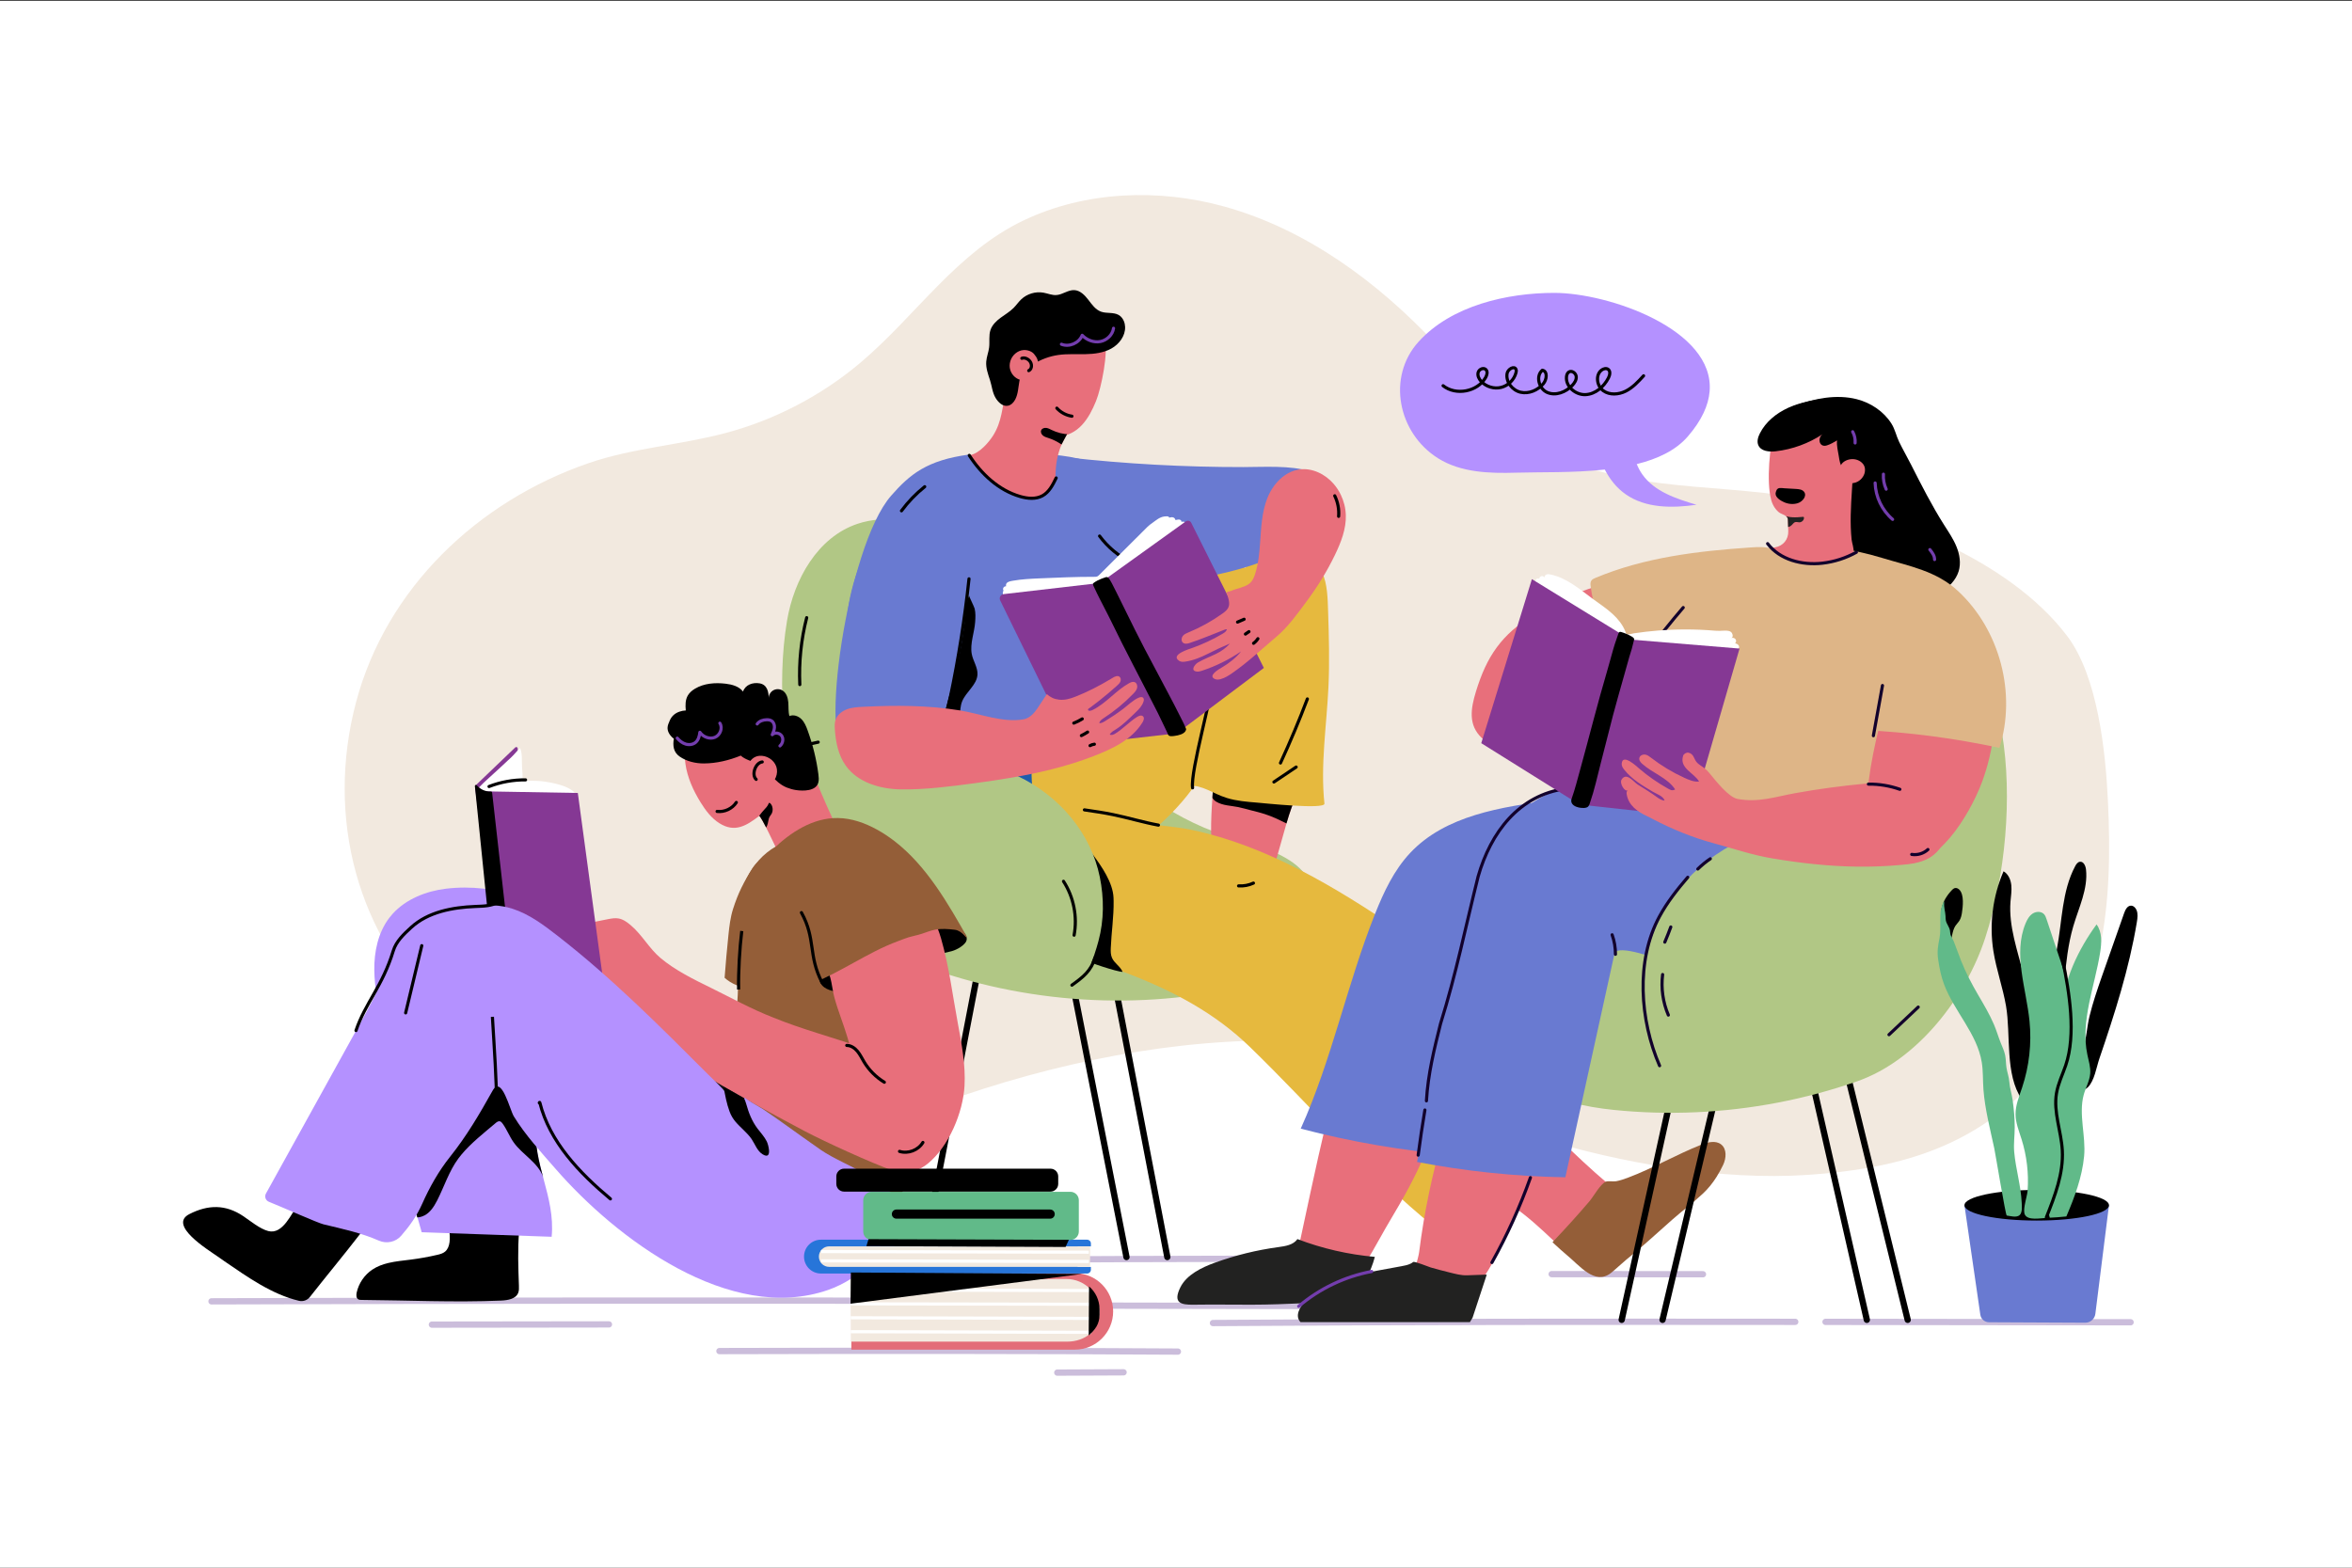 <?xml version="1.0" encoding="utf-8"?>
<!-- Generator: Adobe Illustrator 27.5.0, SVG Export Plug-In . SVG Version: 6.00 Build 0)  -->
<svg version="1.1" xmlns="http://www.w3.org/2000/svg" xmlns:xlink="http://www.w3.org/1999/xlink" x="0px" y="0px"
	 viewBox="0 0 750 500" style="enable-background:new 0 0 750 500;" xml:space="preserve">
<rect x="0" y="0" width="750" height="500" fill="#333333" stroke="none"/>
<g id="BACKGROUND">
	<rect id="XMLID_2_" y="0.259" style="fill:#FFFFFF;" width="750" height="500"/>
</g>
<g id="OBJECTS">
	<g>
		<path style="fill:none;stroke:#CBBDDB;stroke-width:2;stroke-linecap:round;stroke-linejoin:round;stroke-miterlimit:10;" d="
			M353.684,416.421c22.43,0.024,44.859,0.068,67.288,0.125"/>
		<path style="fill:none;stroke:#CBBDDB;stroke-width:2;stroke-linecap:round;stroke-linejoin:round;stroke-miterlimit:10;" d="
			M494.787,406.372c16.086,0.006,32.171,0.02,48.257,0.037"/>
		<path style="fill:none;stroke:#CBBDDB;stroke-width:2;stroke-linecap:round;stroke-linejoin:round;stroke-miterlimit:10;" d="
			M67.439,415.051c85.194-0.292,169.318-0.292,255.98-0.152"/>
		<path style="fill:none;stroke:#CBBDDB;stroke-width:2;stroke-linecap:round;stroke-linejoin:round;stroke-miterlimit:10;" d="
			M386.776,421.973c61.572-0.439,123.572-0.439,185.689-0.381"/>
		<path style="fill:none;stroke:#CBBDDB;stroke-width:2;stroke-linecap:round;stroke-linejoin:round;stroke-miterlimit:10;" d="
			M229.404,430.916c48.256-0.136,97.699-0.136,146.204,0.162"/>
		<path style="fill:none;stroke:#CBBDDB;stroke-width:2;stroke-linecap:round;stroke-linejoin:round;stroke-miterlimit:10;" d="
			M137.721,422.479c18.82-0.029,37.64-0.053,56.46-0.073"/>
		<path style="fill:none;stroke:#CBBDDB;stroke-width:2;stroke-linecap:round;stroke-linejoin:round;stroke-miterlimit:10;" d="
			M337.145,437.783c7.048-0.037,14.096-0.069,21.143-0.096"/>
		<path style="fill:none;stroke:#CBBDDB;stroke-width:2;stroke-linecap:round;stroke-linejoin:round;stroke-miterlimit:10;" d="
			M582.115,421.6c22.43,0.024,74.859,0.068,97.288,0.125"/>
	</g>
	<path style="fill:none;stroke:#CBBDDB;stroke-width:2;stroke-linecap:round;stroke-linejoin:round;stroke-miterlimit:10;" d="
		M297.001,401.983c41.347-0.45,82.347-0.45,123.164-0.57"/>
	<path style="fill:#F2E9DF;" d="M490.628,362.91c26.37,8.118,58.16,13.667,85.836,11.807c27.753-1.866,52.269-8.269,71.904-29.721
		c23.001-25.129,25.355-57.072,23.809-89.422c-0.75-15.698-3.186-39.839-13.06-52.804c-18.734-24.595-56.483-38.828-85.724-44.015
		c-28.745-5.1-61.103-1.133-85.591-19.053c-11.443-8.374-20.296-19.711-30-30.05c-18.567-19.784-41.265-36.528-67.41-43.779
		c-20.883-5.791-44.223-4.976-63.957,4.413c-21.401,10.183-34.31,30.364-51.989,45.324c-12.477,10.558-27.319,18.306-43.115,22.506
		c-14.415,3.833-29.562,4.749-43.665,9.607c-35.229,12.134-64.508,39.82-74.157,76.35c-9.631,36.464,0.166,74.871,28.242,100.207
		c7.605,6.863,16.148,12.606,24.845,18.019c27.786,17.292,60.498,31.88,92.405,24.6c9.565-2.182,18.573-6.251,27.672-9.92
		c35.211-14.198,74.137-23.922,112.229-25.028c14.405-0.418,23.196,6.064,36.134,11.031
		C453.326,350.004,471.901,357.145,490.628,362.91z"/>
	<g>
		
			<polyline style="fill:none;stroke:#000000;stroke-width:2;stroke-linecap:round;stroke-linejoin:round;stroke-miterlimit:10;" points="
			294.062,401.92 317.169,281.977 349.126,280.527 372.233,400.92 		"/>
		
			<polyline style="fill:none;stroke:#000000;stroke-width:2;stroke-linecap:round;stroke-linejoin:round;stroke-miterlimit:10;" points="
			281.034,401.92 304.141,284.876 336.098,283.427 359.205,400.92 		"/>
		<path style="fill:#B1C785;" d="M322.428,315.865c-8.587-1.649-17.054-3.92-25.309-6.803
			c-19.208-6.707-34.682-26.878-40.803-45.724c-6.43-19.799-8.771-44.882-5.349-65.362c2.205-13.193,9.755-26.63,22.431-30.897
			c9.121-3.07,19.156-0.893,28.24,2.283c12.246,4.282,19.189,10.294,24.537,21.951c5.732,12.494,9.943,25.718,17.114,37.52
			c10.083,16.595,25.855,29.66,44.037,36.479c11.948,4.481,35.28,7.676,30.646,25.288c-5.042,19.165-25.245,25.744-43.024,27.577
			C357.454,319.981,339.699,319.182,322.428,315.865z"/>
		<g>
			<path style="fill:#E86F7B;" d="M512.863,382.82c1.412-1.618,1.244-4.095-0.389-5.491c-10.365-8.859-20.401-19.003-29.51-28.986
				c-2.29-2.51-4.815-5.212-8.171-5.739c-2.283-0.358-4.636,0.377-6.668,1.401c-3.441,1.734-6.251,4.59-7.741,8.143
				c-5.935,14.156,12.24,25.974,21.783,32.405c4.742,3.196,8.955,7.114,13.133,11.052c1.54,1.452,3.959,1.399,5.439-0.113
				C504.867,391.277,508.99,387.259,512.863,382.82z"/>
			<path style="fill:#945E38;" d="M547.371,375.362c0.75-1.193,1.43-2.45,2.076-3.784c1.035-2.135,1.263-5.073-0.592-6.553
				c-1.766-1.409-4.353-0.725-6.453,0.108c-7.889,3.129-15.268,7.456-23.21,10.447c-1.248,0.47-2.525,0.922-3.84,1.163
				c-0.831,0.152-2.641-0.146-3.285,0.137c-1.799,0.79-3.915,4.716-5.219,6.248c-3.805,4.469-7.749,8.814-11.795,13.064
				c0.302,0.28,0.602,0.563,0.905,0.84c1.168,1.071,2.353,2.165,3.577,3.178c4.342,3.593,8.997,9.721,14.116,5.84
				c0.933-0.707,3.861-3.414,4.773-4.147c4.969-3.992,9.948-8.59,14.766-12.853c3.195-2.827,6.63-5.379,9.752-8.29
				C544.716,379.107,546.138,377.323,547.371,375.362z"/>
			<path style="fill:#222221;" d="M479.142,382.51c1.745-3.071,3.418-6.183,4.988-9.347c2.615-5.274,4.972-10.675,7.025-16.191
				c-2.783-2.825-5.518-5.698-8.191-8.628c-2.29-2.509-4.815-5.212-8.171-5.738c-1.934-0.303-3.919,0.178-5.716,0.954
				c-4.824,2.085-8.672,6.521-9.628,11.689C457.338,366.672,470.099,376.334,479.142,382.51z"/>
		</g>
		<path style="fill:#170303;" d="M391.066,278.962l-2.542-1.869c8.019-10.904,11.119-23.104,8.727-34.352
			c-2.59-12.184-11.782-22.894-24.589-28.649c-20.096-9.032-45.351-5.402-69.65-0.134l-0.669-3.083
			c24.826-5.382,50.684-9.065,71.611,0.339c13.721,6.166,23.584,17.707,26.382,30.872
			C402.919,254.226,399.626,267.322,391.066,278.962z"/>
		<path style="fill:#E86F7B;" d="M415.005,241.623c-0.121-3.071-0.717-6.305-2.551-8.934c-2.951-4.231-8.678-5.893-13.194-4.6
			c-4.516,1.293-7.844,5.054-9.702,9.398c-1.052,2.46-1.688,5.103-2.103,7.818c-0.318,2.08-0.507,4.202-0.655,6.317
			c-0.499,7.115-1.085,14.728,0.028,21.971c0.082,0.533,0.191,1.039,0.317,1.531c0.72,0.687,1.394,1.422,2.15,2.065
			c0.459,0.326,0.919,0.649,1.386,0.964c1.951,1.062,4.121,1.387,6.218,2.033c2.159,0.665,4.25,1.565,6.525,1.75
			c0.333,0.027,0.664,0.052,0.992,0.081c0.142-0.314,0.299-0.711,0.487-1.219c1.859-5.024,4.998-17.949,6.858-22.973
			c0.951-2.571,1.905-5.15,2.508-7.861C414.868,247.27,415.116,244.459,415.005,241.623z"/>
		<path d="M387.833,255.695c2.087,1.262,4.708,1.249,7.035,1.724c1.403,0.286,2.785,0.708,4.175,1.053
			c1.42,0.353,2.84,0.71,4.234,1.157c2.408,0.771,4.681,1.878,6.947,3.003c0.562-1.913,1.087-3.594,1.536-4.807
			c0.951-2.571,1.905-5.15,2.508-7.861c0.599-2.694,0.848-5.505,0.736-8.341c-0.121-3.071-0.717-6.305-2.551-8.934
			c-2.951-4.231-8.678-5.893-13.194-4.6c-4.516,1.293-7.844,5.054-9.702,9.398c-1.052,2.46-1.688,5.103-2.103,7.818
			c-0.318,2.08-0.507,4.202-0.655,6.317c-0.065,0.933-0.132,1.876-0.196,2.824C386.876,254.927,387.269,255.355,387.833,255.695z"/>
		<path style="fill:#E6B93E;" d="M457.433,391.375c5.948-6.169,11.691-12.538,17.297-19.018c6.894-7.969,13.59-16.106,20.251-24.271
			c-0.248-0.454-0.515-0.898-0.781-1.331c-12.248-19.886-28.821-37.07-48.158-50.154c-20.038-13.558-41.933-26.798-65.919-31.896
			c-6.787-1.443-13.293-1.186-19.711-3.648c-7.413-2.845-14.625-6.325-21.986-9.32c-8.972-3.651-17.364-8.622-26.37-12.188
			c-7.664-3.035-17.413-2.788-23.887,2.804c-8.653,7.475-7.127,18.449-3.079,28.078c6.386,15.187,16.512,21.378,31.649,26.25
			c28.739,9.25,59.548,15.651,81.778,37.194C418.232,352.982,436.137,374.146,457.433,391.375z"/>
		<path d="M355.109,287.36c0.082,5.012-0.714,10.036-0.908,15.047c-0.04,1.046-0.034,2.131,0.389,3.089
			c0.774,1.751,2.653,2.695,3.385,4.479c-1.687,0.01-11.149-3.109-12.032-3.842c-3.078-2.553-0.802-6.544-1.572-10.467
			c-0.69-3.518-0.969-7.102-1.245-10.677c-0.256-3.301-0.511-6.602-0.767-9.903c-0.117-1.507-0.652-6.636,1.229-7.452
			c1.348-0.585,4.107,3.868,4.91,4.946c2.76,3.703,6.371,8.906,6.577,13.7C355.093,286.64,355.103,287,355.109,287.36z"/>
		<path style="fill:#697AD1;" d="M355.188,152.769c-6.135-9.194-26.106-7.752-35.756-8.606c-2.606-0.23-7.096,0.934-9.675,1.376
			c-3.181,0.544-4.251,0.686-7.018,2.346c-21.612,12.965-33.555,32.974-33.108,58.449c0.304,17.308,5.598,33.968,11.167,50.192
			c0.312,0.91,0.56,1.673,0.795,2.327c0.751-0.209,1.499-0.42,2.239-0.629c6.723-1.894,13.496-4.03,19.963-6.679
			c6.257-2.563,12.188-5.893,17.767-9.704c5.704-3.897,10.938-8.394,16.312-12.722c4.396-3.54,9.596-3.468,13.633-7.418
			c-0.961-1.813-2.663-7.288-3.3-9.234c-1.232-3.763-1.416-7.782-1.42-11.742c-0.005-4.793-0.501-10.77,1.089-15.36
			c0.307-0.886,0.853-1.666,1.393-2.433c3.375-4.798,6.477-8.291,7.063-14.215C356.807,163.906,357.934,156.885,355.188,152.769z"/>
		<path d="M304.613,215.178c1.592-6.712,2.734-13.53,3.415-20.394c0.162-1.637,0.309-3.316,1.004-4.807
			c-0.077,0.165,1.65,3.609,1.774,4.172c0.322,1.463,0.244,2.744,0.152,4.189c-0.211,3.307-1.697,6.925-1.095,10.218
			c0.411,2.247,1.941,4.276,1.831,6.558c-0.161,3.348-3.661,5.507-4.905,8.62c-1.111,2.778-0.166,6.733-2.335,9.053
			c-0.976,1.045-2.679,1.686-3.659,0.267c-1.044-1.514,0.538-5.769,0.939-7.546C302.517,222.044,303.789,218.651,304.613,215.178z"
			/>
		<path style="fill:#1F5DAD;" d="M354.78,226.533c-0.828-2.477-2.245-4.604-3.474-6.873c-0.352-0.649-0.688-1.309-0.99-1.993
			c-0.106-0.238-0.219-0.484-0.362-0.703c-0.491,0.327-0.997,0.635-1.509,0.93c-2.458,1.419-4.895,2.878-7.369,4.268
			c-4.646,2.612-9.353,5.155-14.073,7.633c-4.519,2.373-9.11,4.817-13.788,6.86c-2.239,0.978-4.568,1.708-6.904,2.41
			c-2.514,0.755-4.995,1.62-7.528,2.312c-0.807,0.221-1.621,0.434-2.433,0.65c-0.215,0.071-0.429,0.147-0.644,0.217
			c-2.52,0.824-5.492,2.083-5.871,4.708c-0.148,1.025,0.16,2.056,0.483,3.043c1.249,3.818,2.699,11.27,7.095,11.444
			c1.914,0.076,4.827-0.821,6.916-0.966c2.883-0.199,5.756-0.544,8.585-1.138c6.314-1.327,12.595-3.25,18.678-5.387
			C342.814,250.006,359.79,241.524,354.78,226.533z"/>
		<path style="fill:#E6B93E;" d="M402.872,183.665c-0.419-0.232-0.834-0.46-1.246-0.671c-2.309-1.183-4.749-2.397-7.342-2.303
			c-2.517,0.09-4.808,1.401-6.972,2.691c-10.876,6.487-21.556,13.406-31.108,21.72c-9.552,8.315-17.985,18.091-23.68,29.403
			c-1.677,3.331-3.129,6.85-3.486,10.562c-0.268,2.79,0.092,5.598,0.451,8.378c0.753,5.832,0.515,11.129,6.696,13.633
			c2.624,1.064,5.482,1.369,8.257,1.932c5.412,1.097,11.3,4.414,16.356,1.015c11.554-7.767,22.457-19.753,26.57-31.517
			c5.398-15.438,18.302-27.242,25.083-42.125c1.212-2.661,3.098-8.331-0.441-10.118c-1.219-0.615-2.87-0.152-4.179-0.421
			C406.095,185.488,404.458,184.544,402.872,183.665z"/>
		<g>
			<path style="fill:#E6B93E;" d="M423.503,194.995c-0.133-3.941-0.185-8.756-1.892-12.382c-1.69-3.589-6.306-6.462-10.009-7.382
				c-4.465-1.109-9.564,0.098-12.686,3.475c-1.662,1.798-2.699,4.066-3.836,6.234c-3.612,7.224-7.915,14.035-11.551,21.269
				c-0.703,1.397-1.408,2.804-1.86,4.301c-0.504,1.673,4.009,5.079,3.835,6.818c-0.598,5.997-2.29,13.004-2.888,19.001
				l-3.876,14.213c4.916-0.193,7.845,2.528,12.442,3.951c3.107,0.962,6.38,1.229,9.622,1.49c1.886,0.152,21.734,2.277,21.527,0.324
				c-1.311-12.352,0.693-24.783,1.28-37.191C423.989,211.083,423.775,203.033,423.503,194.995z"/>
		</g>
		<path style="fill:#697AD1;" d="M337.577,183.711c0.205,2.829,3.089,5.167,5.899,4.782c1.46-0.2,2.755-1.001,4.092-1.622
			c3.54-1.645,7.637-2.064,11.437-1.172c7.254,1.704,13.457,0.082,20.493-0.929c8.03-1.153,15.875-2.972,23.483-5.822
			c3.734-1.399,7.455-3.057,10.625-5.436c3.744-2.809,6.818-6.015,8.224-10.637c0.904-2.973,0.695-6.465-1.3-8.848
			c-1.333-1.593-0.868-3.02-2.839-3.676c-5.991-1.995-14.874-1.388-21.189-1.38c-18.761,0.025-37.524-1.008-56.17-3.091
			c-4.955-0.553-3.922,6.842-3.141,10.087c0.85,3.535,2.973,6.944,3.134,10.544c0.146,3.264-0.241,6.533-1.094,9.684
			C338.619,178.462,337.407,181.364,337.577,183.711z"/>
		<path style="fill:none;stroke:#000000;stroke-linecap:round;stroke-linejoin:round;stroke-miterlimit:10;" d="M360.687,179.327
			c-3.958-1.923-7.439-4.818-10.052-8.358"/>
		<path style="fill:#697AD1;" d="M284.155,158.107c-14.234,16.27-23.146,81.183-14.077,82.127c7.358,0.766,22.93-2.657,28.164-8.979
			c2.338-2.825,3.09-6.6,3.763-10.204c0.926-4.956,1.853-9.912,2.779-14.868c3.785-20.25,8.492-41.054,4.209-61.204
			C295.577,146.772,290.113,151.297,284.155,158.107z"/>
		<path style="fill:#B1C785;" d="M324.343,247.442c13.713,6.452,23.567,18.516,26.36,32.271c1.371,6.75,1.373,13.721-0.421,20.393
			c-1.36,5.058-4.457,15.064-10.329,16.467c-2.224,0.531-4.553,0.16-6.809-0.213c-2.488-0.411-4.977-0.822-7.465-1.234
			c-3.951-0.653-8.272-1.376-11.356-4.136c-2.911-2.604-4.869-3.852-8.686-5.36c-11.581-4.575-23.849-9.682-30.889-19.952
			c-3.255-4.749-5.152-10.302-8.203-15.185c-2.454-3.927-5.641-7.395-7.739-11.524c-1.343-2.642-2.229-5.72-1.974-8.706
			c0.36-4.219,1.75-4.501,5.533-5.251c7.099-1.406,14.256-2.577,21.471-3.184C297.507,240.679,311.756,241.521,324.343,247.442z"/>
		<g>
			<defs>
				<path id="SVGID_1_" d="M322.428,315.865c-8.587-1.649-17.054-3.92-25.309-6.803c-19.208-6.707-34.682-26.878-40.803-45.724
					c-6.43-19.799-8.771-44.882-5.349-65.362c2.205-13.193,9.755-26.63,22.431-30.897c9.121-3.07,19.156-0.893,28.24,2.283
					c12.246,4.282,19.189,10.294,24.537,21.951c5.732,12.494,9.943,25.718,17.114,37.52c10.083,16.595,13.921,30.07,32.102,36.889
					c11.948,4.481,47.215,7.266,42.581,24.878c-5.042,19.165-25.245,25.744-43.024,27.577
					C357.454,319.981,339.699,319.182,322.428,315.865z"/>
			</defs>
			<clipPath id="SVGID_00000181801480479002957440000010272908627765219497_">
				<use xlink:href="#SVGID_1_"  style="overflow:visible;"/>
			</clipPath>
		</g>
		<path style="fill:none;stroke:#000000;stroke-linecap:round;stroke-linejoin:round;stroke-miterlimit:10;" d="M380.282,251.274
			c-0.719-5.385,6.439-30.025,6.577-35.449c0.138-5.424-1.433-7.784,1.184-12.634"/>
		<path style="fill:none;stroke:#000000;stroke-linecap:round;stroke-linejoin:round;stroke-miterlimit:10;" d="M308.993,184.613
			c-1.341,12.614-3.313,25.162-5.907,37.579c-0.588,2.813-1.223,5.662-2.59,8.19c-1.189,2.198-2.919,4.1-4.995,5.492"/>
		<path style="fill:none;stroke:#000000;stroke-linecap:round;stroke-linejoin:round;stroke-miterlimit:10;" d="M349.318,305.272
			c-1.554,4.532-3.755,6.216-7.511,8.935"/>
		<g>
			<path style="fill:#FFFFFF;" d="M321.3,193.618c-0.436-0.758-0.807-1.563-1.051-2.405c-0.201-0.694-0.525-1.574-0.477-2.297
				c0.013-0.193,0.085-0.425,0.274-0.461c-0.219-0.276-0.257-0.683-0.092-0.994c0.165-0.311,0.523-0.508,0.874-0.481
				c-0.101-0.324-0.039-0.695,0.161-0.969c0.405-0.553,1.437-0.69,2.061-0.801c2.805-0.5,5.661-0.625,8.507-0.749
				c5.788-0.252,11.578-0.503,17.372-0.492c0.352,0.001,0.718-0.001,1.033-0.157c0.221-0.109,0.399-0.286,0.573-0.46
				c1.956-1.95,3.911-3.9,5.867-5.85c2.54-2.532,5.08-5.065,7.62-7.597c0.635-0.633,1.27-1.266,1.905-1.899
				c0.517-0.515,1.007-0.845,1.582-1.257c1.19-0.852,2.224-1.793,3.731-2.023c0.269-0.041,0.549-0.061,0.845-0.057
				c0.316,0.004,0.717,0.112,0.749,0.426c0.359-0.088,0.73-0.177,1.095-0.119s0.727,0.301,0.808,0.662
				c0.014,0.062,0.023,0.133,0.073,0.173c0.05,0.04,0.121,0.034,0.184,0.024c0.368-0.059,0.737-0.183,1.105-0.124
				c0.368,0.059,0.73,0.398,0.641,0.759c0.437-0.243,1.011-0.064,1.37,0.285c0.972,0.946,1.128,2.706,1.427,3.954
				c0.362,1.507,0.679,3.027,1.054,4.531c0.229,0.918,0.46,1.848,0.458,2.795c-0.002,1.062-0.297,2.102-0.667,3.097
				c-2.377,6.404-7.753,11.217-13.381,15.089c-8.024,5.52-17.028,9.711-26.558,11.724c-2.019,0.427-4.118,0.755-6.137,0.322
				c-1.624-0.348-3.272-1.089-4.787-1.76c-1.486-0.658-1.799-1.718-2.629-3.161C325.027,200.104,323.166,196.859,321.3,193.618z"/>
			<path style="fill:#853894;" d="M351.886,185.14c0,0,23.407,47.211,24.022,48.262l27.108-20.374l-23.163-46.299
				c-0.324-0.648-1.152-0.852-1.74-0.429L351.886,185.14z"/>
			<path style="fill:#853894;" d="M350.871,185.92c0,0,23.553,46.906,24.173,48l-33.496,3.799l-22.614-46.227
				c-0.423-0.866,0.136-1.89,1.094-2.001L350.871,185.92z"/>
			<path d="M378.216,232.728c0.057-0.299-0.137-0.544-0.248-0.825c-0.156-0.395-0.33-0.783-0.512-1.165
				c-0.353-0.739-0.74-1.461-1.102-2.195c-1.234-2.507-2.543-4.976-3.848-7.447c-2.472-4.682-4.97-9.35-7.433-14.037
				c-2.083-3.964-4.057-7.985-6.031-12.005c-0.999-2.033-1.998-4.066-3.012-6.092c-0.495-0.989-0.994-1.977-1.498-2.962
				c-0.173-0.339-0.361-0.667-0.569-0.986c-0.232-0.355-0.517-0.904-0.987-0.965c-0.186-0.024-0.372,0.037-0.549,0.098
				c-0.848,0.292-1.694,0.603-2.491,1.019c-0.404,0.211-0.786,0.452-1.156,0.718c-0.168,0.121-0.249,0.155-0.253,0.372
				c-0.004,0.234,0.1,0.474,0.194,0.683c0.658,1.474,1.397,2.922,2.116,4.368c0.728,1.462,1.497,2.904,2.245,4.356
				c0.344,0.667,0.684,1.337,1.01,2.013c4.861,10.063,9.907,19.424,14.951,29.398c0.064,0.126,0.128,0.253,0.191,0.38
				c0.793,1.583,1.551,3.184,2.307,4.786c0.189,0.4,0.378,0.801,0.567,1.201c0.149,0.314,0.264,0.693,0.442,0.988
				c0.323,0.534,1.456,0.353,1.969,0.284c0.694-0.093,1.387-0.227,2.042-0.475c0.404-0.152,0.797-0.35,1.113-0.643
				c0.237-0.22,0.445-0.508,0.53-0.823C378.21,232.757,378.213,232.742,378.216,232.728z"/>
		</g>
		<path style="fill:none;stroke:#000000;stroke-linecap:round;stroke-linejoin:round;stroke-miterlimit:10;" d="M257.236,196.998
			c-1.775,6.955-2.517,14.173-2.195,21.345"/>
		<path style="fill:none;stroke:#000000;stroke-linecap:round;stroke-linejoin:round;stroke-miterlimit:10;" d="M260.899,236.704
			c-1.777,0.395-3.553,0.79-5.33,1.184"/>
		<path style="fill:none;stroke:#000000;stroke-linecap:round;stroke-linejoin:round;stroke-miterlimit:10;" d="M339.125,281.083
			c3.251,5.022,4.487,11.309,3.378,17.187"/>
		<path style="fill:none;stroke:#000000;stroke-linecap:round;stroke-linejoin:round;stroke-miterlimit:10;" d="M273.952,282.287
			c4.569,6.768,10.69,12.48,17.758,16.57"/>
		<path style="fill:#E86F7B;" d="M354.192,216.557c-3.633,2.176-7.403,4.136-11.349,5.671c-1.638,0.637-3.347,1.133-5.12,0.926
			c-1.657-0.193-2.663-0.716-3.921-1.757c-0.979,1.482-1.959,2.963-2.938,4.445c-1.039,1.572-2.496,3.217-4.445,3.572
			c-6.545,1.193-13.857-1.775-20.25-2.824c-10.218-1.675-20.642-1.679-30.927-1.162c-1.747,0.088-3.526,0.182-5.166,0.789
			c-1.64,0.607-3.151,1.82-3.672,3.49c-0.291,0.931-0.258,1.93-0.193,2.903c0.271,4.071,1.108,8.248,3.473,11.573
			c3.835,5.392,10.935,7.483,17.55,7.588c7.704,0.122,15.917-0.943,23.546-1.966c8.192-1.099,16.373-2.388,24.397-4.397
			c4.581-1.147,9.108-2.528,13.512-4.239c5.937-2.307,12.118-5.118,15.624-10.762c0.372-0.599,0.679-1.449,0.173-1.94
			c-0.491-0.477-1.31-0.179-1.891,0.184c-2.476,1.551-4.448,3.769-6.954,5.316c-0.542,0.335-1.255,0.645-1.779,0.281
			c0.456-0.76,1.278-1.204,2.027-1.675c2.294-1.443,4.311-3.542,6.272-5.4c1.028-0.974,2.041-2.048,2.476-3.396
			c0.131-0.406,0.186-0.902-0.107-1.211c-0.344-0.361-0.942-0.246-1.402-0.054c-1.817,0.759-3.411,2.391-4.974,3.573
			c-1.875,1.417-3.829,2.727-5.839,3.945c-0.546,0.331-1.142,0.667-1.778,0.619c0.103-0.723,0.782-1.198,1.393-1.597
			c3.416-2.228,6.582-4.839,9.42-7.767c0.521-0.537,1.048-1.117,1.237-1.84c0.189-0.724-0.087-1.625-0.785-1.891
			c-0.589-0.225-1.241,0.056-1.792,0.362c-4.2,2.332-7.277,6.387-11.582,8.52c-0.301,0.149-1.044,0.443-1.352,0.155
			c-0.467-0.436,0.315-0.727,0.682-1c0.974-0.725,1.937-1.464,2.889-2.219c1.903-1.509,3.758-3.078,5.563-4.703
			c0.419-0.377,0.848-0.775,1.061-1.297c0.214-0.522,0.146-1.204-0.307-1.54c-0.617-0.459-1.481-0.056-2.138,0.344
			C354.616,216.302,354.405,216.43,354.192,216.557z"/>
		<path style="fill:none;stroke:#000000;stroke-linecap:round;stroke-linejoin:round;stroke-miterlimit:10;" d="M369.398,263.168
			c-4.879-0.9-9.638-2.358-14.496-3.359c-3.015-0.621-6.063-1.065-9.109-1.508"/>
		<path style="fill:#E86F7B;" d="M427.539,157.781c-0.601-1.24-1.36-2.403-2.26-3.447c-2.703-3.137-6.885-5.193-10.983-4.598
			c-4.746,0.689-8.439,4.731-10.192,9.194c-1.753,4.464-1.943,9.359-2.282,14.143c-0.234,3.301-0.553,6.645-1.539,9.819
			c-0.586,1.887-1.315,3.235-3.18,3.993c-1.038,0.422-2.103,0.779-3.186,1.067c-0.725,0.193-1.621,0.701-2.438,0.798
			c-0.274,0.033-0.448,0.306-0.327,0.553c0.351,0.719,0.536,1.384,0.703,2.241c0.413,2.124-0.499,3.041-2.085,4.174
			c-3.362,2.399-6.984,4.407-10.786,5.977c-0.66,0.273-1.353,0.552-1.808,1.119c-0.455,0.567-0.573,1.52-0.052,2.076
			c0.54,0.577,1.421,0.448,2.126,0.22c3.804-1.234,7.528-2.871,11.268-4.294c0.236-0.09,0.506-0.179,0.734-0.07
			c-0.361,0.699-0.6,0.903-1.294,1.317c-3.093,1.842-6.359,3.379-9.744,4.587c-0.882,0.315-7.186,2.159-4.208,4.119
			c0.584,0.385,1.31,0.343,1.971,0.246c2.559-0.374,4.971-1.369,7.262-2.537c2.308-1.176,4.575-2.242,6.974-3.232
			c-1.325,1.449-2.644,2.405-4.417,3.279c-1.911,0.941-3.925,1.676-5.765,2.75c-1.073,0.626-2.579,2.669-0.378,2.917
			c0.574,0.064,1.145-0.11,1.692-0.292c4.395-1.46,8.586-3.532,12.415-6.136c-1.632,2.052-3.906,3.82-6.17,5.135
			c-0.933,0.542-4.625,2.677-2.122,3.701c0.556,0.228,1.189,0.154,1.769-0.001c1.344-0.361,2.539-1.129,3.684-1.919
			c5.014-3.456,9.397-7.644,14.048-11.555c3.77-3.17,6.786-7.425,9.721-11.38c3.457-4.658,6.518-9.602,9.028-14.833
			c1.901-3.961,3.572-8.217,3.435-12.618C429.085,162.041,428.522,159.809,427.539,157.781z"/>
		<path style="fill:none;stroke:#000000;stroke-linecap:round;stroke-linejoin:round;stroke-miterlimit:10;" d="M460.983,350.949
			c3.794-0.665,7.494-1.866,10.954-3.558"/>
		<path style="fill:none;stroke:#000000;stroke-linecap:round;stroke-linejoin:round;stroke-miterlimit:10;" d="M394.952,282.549
			c1.62,0.103,3.265-0.207,4.737-0.892"/>
		<path style="fill:none;stroke:#000000;stroke-linecap:round;stroke-linejoin:round;stroke-miterlimit:10;" d="M416.891,222.915
			c-2.62,6.909-5.481,13.726-8.576,20.436"/>
		<path style="fill:none;stroke:#000000;stroke-linecap:round;stroke-linejoin:round;stroke-miterlimit:10;" d="M413.31,244.646
			c-2.363,1.588-4.726,3.176-7.089,4.764"/>
		<path style="fill:none;stroke:#000000;stroke-linecap:round;stroke-linejoin:round;stroke-miterlimit:10;" d="M294.872,155.226
			c-2.788,2.229-5.286,4.822-7.41,7.692"/>
		<g>
			<g id="XMLID_30_">
				<g id="XMLID_33_">
					<path id="XMLID_40_" style="fill:#E86F7B;" d="M320.17,128.352c-0.095,1.474,3.041,4.792,4,5.839
						c1.521,1.661,3.283,2.934,5.396,3.73c5.508,2.074,11.248,2.183,15.468-2.397c2.004-2.174,3.346-4.871,4.464-7.608
						c1.702-4.17,3.99-15.631,2.803-19.976c-1.077-3.943-5.269-0.426-9.155-1.695c-3.381-1.104-5.956-2.099-9.544-1.418
						c-3.189,0.606-6.248,2.243-8.216,4.869c-0.531,0.708-1.01,1.424-1.448,2.141c-1.028,2.275-1.972,4.592-2.642,7
						c-0.559,2.009-0.727,4.039-1.015,6.069C320.276,126.057,320.244,127.207,320.17,128.352z"/>
				</g>
			</g>
			<g id="XMLID_26_">
				<g id="XMLID_27_">
					<path style="fill:#E86F7B;" d="M318.303,154.714c2.909,1.971,9.513,5.434,12.889,3.751c2.761-1.377,5.348-2.901,5.369-6.034
						c0.026-3.887,0.443-7.071,1.977-10.734c0.329-0.786,3.231-5.635,2.915-6.171c-0.09-0.152-0.2-0.294-0.339-0.423
						c-0.723-0.671-1.827-0.635-2.814-0.631c-3.689,0.015-7.159-1.094-10.189-3.184c-1.441-0.994-2.745-2.173-3.989-3.402
						c-0.712-0.703-2.037-3.173-3.109-3.244c-0.102-0.007-0.179,0.047-0.262,0.085c-1.179,5.064-1.209,9.782-4.177,14.349
						c-1.123,1.727-4.034,5.428-7.232,6.083C311.566,148.961,314.625,152.222,318.303,154.714z"/>
				</g>
			</g>
			<path d="M357.241,100.828c-0.163-0.138-0.338-0.262-0.526-0.37c-1.673-0.956-3.829-0.4-5.639-1.06
				c-1.759-0.641-2.898-2.299-4.038-3.784c-1.14-1.485-2.605-2.992-4.475-3.083c-1.975-0.096-3.703,1.433-5.675,1.576
				c-1.402,0.102-2.747-0.506-4.131-0.757c-2.523-0.457-5.243,0.354-7.103,2.118c-0.885,0.839-1.572,1.865-2.429,2.732
				c-1.213,1.227-2.728,2.102-4.117,3.125c-1.389,1.023-2.71,2.278-3.262,3.912c-0.604,1.788-0.203,3.75-0.441,5.623
				c-0.191,1.502-0.793,2.935-0.913,4.445c-0.164,2.055,0.574,4.021,1.197,5.941c0.636,1.961,0.737,3.938,1.808,5.705
				c0.836,1.378,2.232,2.72,3.824,2.469c1.091-0.173,1.939-1.071,2.441-2.055c0.895-1.752,0.938-3.795,1.291-5.731
				c0.215-1.178,0.57-2.743,1.549-3.528c0.88-0.705,1.978-1.367,2.942-1.972c2.411-1.513,5.141-2.521,7.96-2.919
				c2.836-0.4,5.717-0.196,8.581-0.254c2.863-0.058,5.81-0.408,8.311-1.803c2.501-1.395,4.475-4.032,4.376-6.894
				C358.728,102.975,358.21,101.651,357.241,100.828z"/>
			<g id="XMLID_20_">
				<g id="XMLID_21_">
					<path id="XMLID_22_" style="fill:#E86F7B;" d="M331.076,115.802c-0.098-0.969-0.486-1.863-1.076-2.53
						c-0.704-1.189-2.331-1.721-3.654-1.621c-1.857,0.14-3.553,1.58-4.148,3.445c-1.312,4.106,2.9,7.662,6.454,5.631
						C330.327,119.77,331.274,117.761,331.076,115.802z"/>
				</g>
			</g>
			<path style="fill:none;stroke:#000000;stroke-linecap:round;stroke-linejoin:round;stroke-miterlimit:10;" d="M325.837,114.282
				c0.884-0.374,2.202,0.215,2.774,1.24c0.572,1.024,0.298,2.303-0.577,2.692"/>
			<path style="fill:none;stroke:#733DAD;stroke-linecap:round;stroke-linejoin:round;stroke-miterlimit:10;" d="M338.469,109.792
				c2.478,0.999,5.643-0.367,6.616-2.855c1.467,1.538,3.694,2.389,5.783,1.993c2.088-0.396,3.917-2.132,4.21-4.237"/>
			<g>
				<defs>
					<path id="SVGID_00000111191176370888942890000014120918212030986396_" d="M318.303,154.714
						c5.088,3.448,11.807,4.549,17.844,4.245c1.33-0.067,2.689-0.221,4.041-0.466c-3.176-3.04-4.224-5.403-3.645-9.978
						c0.299-2.362,1.08-4.631,1.995-6.817c0.329-0.786,3.231-5.635,2.915-6.171c-0.09-0.152-0.2-0.294-0.339-0.423
						c-0.723-0.671-1.827-0.635-2.814-0.631c-3.689,0.015-7.159-1.094-10.189-3.184c-1.441-0.994-2.745-2.173-3.989-3.402
						c-0.712-0.703-2.037-3.173-3.109-3.244c-0.102-0.007-0.179,0.047-0.262,0.085c-1.179,5.064-1.209,9.782-4.177,14.349
						c-1.123,1.727-2.458,3.269-4.053,4.41c-0.815,0.805-1.815,1.401-3.179,1.672C311.566,148.961,314.625,152.222,318.303,154.714z
						"/>
				</defs>
				<clipPath id="SVGID_00000021110217839705318140000008050240260616374440_">
					<use xlink:href="#SVGID_00000111191176370888942890000014120918212030986396_"  style="overflow:visible;"/>
				</clipPath>
				<path style="clip-path:url(#SVGID_00000021110217839705318140000008050240260616374440_);" d="M346.547,137.586
					c-3.565,1.413-7.722,1.251-11.165-0.437c-0.567-0.278-1.132-0.6-1.759-0.677c-0.627-0.077-1.347,0.167-1.604,0.744
					c-0.264,0.593,0.063,1.31,0.569,1.716c0.506,0.406,1.152,0.581,1.769,0.784c1.215,0.4,2.382,0.944,3.47,1.618
					c1.275,0.79,2.49,1.778,3.96,2.075c1.827,0.368,3.839-0.52,4.799-2.117"/>
			</g>
			<path style="fill:none;stroke:#000000;stroke-linecap:round;stroke-linejoin:round;stroke-miterlimit:10;" d="M309.087,145.239
				c3.85,5.979,9.404,11.15,16.237,13.123c2.334,0.674,4.965,0.931,7.094-0.238c2.132-1.169,3.312-3.496,4.367-5.687"/>
			<path style="fill:none;stroke:#000000;stroke-linecap:round;stroke-linejoin:round;stroke-miterlimit:10;" d="M337.005,130.177
				c1.246,1.375,2.978,2.3,4.814,2.57"/>
		</g>
		<path style="fill:none;stroke:#000000;stroke-linecap:round;stroke-linejoin:round;stroke-miterlimit:10;" d="M345.105,229.287
			c-0.855,0.53-1.76,0.98-2.698,1.342"/>
		<path style="fill:none;stroke:#000000;stroke-linecap:round;stroke-linejoin:round;stroke-miterlimit:10;" d="M346.814,233.488
			c-0.635,0.42-1.299,0.795-1.986,1.122"/>
		<path style="fill:none;stroke:#000000;stroke-linecap:round;stroke-linejoin:round;stroke-miterlimit:10;" d="M348.971,237.361
			c-0.484,0.049-0.957,0.204-1.377,0.45"/>
		<path style="fill:none;stroke:#000000;stroke-linecap:round;stroke-linejoin:round;stroke-miterlimit:10;" d="M394.626,198.404
			c0.698-0.3,1.395-0.601,2.093-0.901"/>
		<path style="fill:none;stroke:#000000;stroke-linecap:round;stroke-linejoin:round;stroke-miterlimit:10;" d="M397.141,202.231
			c0.374-0.259,0.749-0.517,1.123-0.776"/>
		<path style="fill:none;stroke:#000000;stroke-linecap:round;stroke-linejoin:round;stroke-miterlimit:10;" d="M399.736,205.174
			c0.544-0.4,1.014-0.902,1.378-1.471"/>
		<path style="fill:none;stroke:#000000;stroke-linecap:round;stroke-linejoin:round;stroke-miterlimit:10;" d="M425.619,158.129
			c0.987,2.022,1.419,4.312,1.237,6.555"/>
	</g>
	<g>
		<path d="M69.295,400.673c-3.007-2.11-15.774-9.943-8.91-13.447c6.013-3.07,11.579-3.116,17.188,0.653
			c2.274,1.528,5.293,4.064,7.967,4.754c4.675,1.206,7.338-5.595,9.625-8.643c3.334-4.444,7.584-8.203,12.42-10.94
			c1.975-1.118,4.169-2.093,6.429-1.892c4.536,0.404,7.418,5.568,6.986,10.101c-0.433,4.534-3.213,8.461-5.992,12.068
			c-5.294,6.873-10.886,13.577-16.193,20.337c-0.828,1.054-2.197,1.525-3.5,1.213c-8.685-2.082-16.306-7.535-23.684-12.57
			C71.072,401.925,69.849,401.062,69.295,400.673z"/>
		<path d="M123.875,402.807c2.302-0.545,4.731-0.765,7.082-1.063c2.849-0.361,5.679-0.869,8.475-1.521
			c0.881-0.205,1.792-0.441,2.485-1.022c3.372-2.822,0.094-11.435-0.112-15c-0.333-5.756-0.027-11.549,0.909-17.238
			c0.587-3.569,1.703-7.917,4.811-10.169c3.335-2.417,7.046-0.739,10.626,0.845c2.163,0.957,4.288,2.207,5.669,4.128
			c2.035,2.832,2.112,6.577,2.11,10.065c-0.004,7.005,0.107,13.766-0.398,20.864c-0.484,5.807-0.266,11.574-0.059,17.399
			c0.027,0.753,0.049,1.531-0.225,2.233c-0.771,1.976-3.337,2.39-5.456,2.48c-14.831,0.63-29.665-0.092-44.483-0.207
			c-0.371-0.003-0.763-0.013-1.08-0.207c-0.67-0.41-0.66-1.38-0.492-2.147c0.651-2.969,2.491-5.659,5.023-7.34
			C120.319,403.871,122.057,403.238,123.875,402.807z"/>
		<path style="fill:#B491FF;" d="M125.194,291.469c4.261-4.711,10.644-7.252,16.997-8.023c8.032-0.975,16.202,0.062,23.75,2.623
			c11.393,3.866,23.663,14.772,31.832,23.605c22.793,24.651,47.744,47.282,68.149,73.943c1.364,1.783,2.755,3.632,3.319,5.805
			c1.526,5.878-2.301,11.03-7.657,14.54c-5.181,3.395-11.792,5.254-16.374,4.749c-7.169-0.79-14.042-3.894-19.867-8.063
			c-9.152-6.55-16.177-15.566-23.528-24.089c-7.351-8.523-15.438-16.874-25.746-21.392c-0.729-0.319-1.574-0.618-2.294-0.279
			c-0.904,0.425-2.733,2.432-2.827,3.427c-1.233,12.976,6.193,23.171,4.961,36.147l-41.442-1.454
			c-2.902-10.673-6.656-20.356-7.643-31.479c-1.036-11.679-2.696-23.302-4.971-34.804c-1.137-5.747-2.432-11.511-2.496-17.368
			c-0.063-5.858,1.215-11.92,4.756-16.586C124.456,292.32,124.817,291.886,125.194,291.469z"/>
		<g>
			<defs>
				<path id="SVGID_00000100356651320242459940000008496295005348639395_" d="M125.848,292.063
					c12.742-10.061,24.719-11.211,40.094-5.994c11.393,3.866,23.663,14.772,31.832,23.605
					c22.793,24.651,47.744,47.282,68.149,73.943c1.364,1.783,5.223,6.995,3.319,5.805c-17.824-11.14-5.037,6.09-9.084,10.752
					c-4.061,4.677-16.48,2.29-21.062,1.785c-7.169-0.79-7.926,2.859-13.751-1.31c-9.152-6.55-16.177-15.566-23.528-24.089
					c-7.351-8.523-15.438-16.874-25.746-21.392c-0.729-0.319-1.574-0.618-2.294-0.279c-0.904,0.425-2.733,2.432-2.827,3.427
					c-1.233,12.976,6.193,23.171,4.961,36.147l-41.442-1.454c-4.532-16.668-18.072-48.514-21.46-65.451
					C108.358,304.31,116.227,299.66,125.848,292.063z"/>
			</defs>
			<clipPath id="SVGID_00000114792589542223112150000002710513657562964132_">
				<use xlink:href="#SVGID_00000100356651320242459940000008496295005348639395_"  style="overflow:visible;"/>
			</clipPath>
			<path style="clip-path:url(#SVGID_00000114792589542223112150000002710513657562964132_);" d="M147.156,368.231
				c-0.339,0.408-0.666,0.821-0.977,1.24c-2.994,4.032-4.503,8.946-6.784,13.421c-1.085,2.128-2.528,4.313-4.789,5.083
				c-7.141,2.432-5.666-9.881-1.167-11.825c2.197-0.948,3.97-0.963,5.584-2.778c1.595-1.793,2.491-4.676,3.879-6.694
				c1.929-2.805,4.138-5.287,5.689-8.348c2.07-4.086,3.428-8.516,4.829-12.864c1.198-3.718,0.904-7.704,3.971-10.55
				c0.531-0.493,1.167-0.948,1.891-0.971c1.227-0.039,2.121,1.129,2.69,2.217c2.411,4.613,3.008,9.945,4.814,14.826
				c2.874,7.768,7.759,15.897,6.431,24.535c-1.502-4.7-6.607-7.177-9.449-11.21c-1.339-1.901-2.159-4.132-3.538-6.005
				c-0.213-0.289-0.465-0.586-0.813-0.673c-0.508-0.126-0.997,0.233-1.395,0.572C154.406,361.279,150.25,364.513,147.156,368.231z"
				/>
		</g>
		<path style="fill:#945E38;" d="M274.448,307.2c-6.469-1.333-13.026-2.396-19.641-2.56c-2.507-0.062-4.961-0.571-6.633,1.46
			c-1.787,2.172-3.269,4.672-4.989,6.911c-0.508,0.661-1.046,1.34-1.792,1.713c-0.666,0.333-1.435,0.389-2.18,0.373
			c-2.986-0.066-5.935-1.236-8.154-3.236c0.338-4.567,0.746-9.129,1.224-13.683c0.292-2.78,0.614-5.578,1.459-8.243
			c1.605-5.063,3.475-8.749,6.345-13.217c0.832-1.296,3.154-3.221,4.33-4.215c1.349-1.141,2.796-1.087,4.378-1.524
			c1.684-0.466,3.22-1.252,4.975-1.577c6.936-1.283,14.668,1.84,18.669,7.692c2.575,3.765,3.721,8.348,4.11,12.893
			C277.045,295.803,275.38,301.513,274.448,307.2z"/>
		<path style="fill:#945E38;" d="M235.369,310.806c-0.109-9.206-1.317-18.661,1.449-27.442c2.766-8.781,11.175-16.741,20.239-15.127
			c3.245,0.578,6.172,2.296,8.864,4.198c9.406,6.648,16.889,15.986,21.327,26.615c5.687,13.619,6.309,28.759,6.372,43.517
			c0.068,15.803-0.265,32.538-10.546,44.54c-3.475,4.056-8.699,7.817-13.939,8.854c-6.358,1.259-12.882-0.922-18.775-3.622
			c-8.269-3.788-16.032-8.673-23.04-14.47c-7.867-6.508-7.131-8.451-3.04-17.025C231.706,345.283,235.574,328.055,235.369,310.806z"
			/>
		<path d="M273.955,316.037c5.179-1.039,9.874-3.681,14.472-6.281c4.598-2.6,9.3-5.234,14.483-6.253
			c1.684-0.331,3.852-1.468,4.91-2.82c1.662-2.124-1.6-4.664-3.876-6.11c-3.5-2.223-6.648-1.974-10.769-1.523
			c-4.961,0.543-9.868,1.569-14.631,3.058c-7.144,2.233-13.347,5.836-16.556,12.872C258.494,316.64,268.47,317.137,273.955,316.037z
			"/>
		<path style="fill:#111314;" d="M169.082,293.98c1.732,0.715,3.426,1.586,5.135,2.256c2.914,1.144,17.591,10.263,18.981,10.85
			l48.19,46.151l-3.892,6.672c-12.881-15.94-38.717-34.401-39.125-34.6l-25.919-12.669c-0.71-0.347-1.225-0.998-1.398-1.77
			l-3.164-14.092C167.636,295.647,168.16,294.54,169.082,293.98z"/>
		<path style="fill:#E86F7B;" d="M272.685,339.841c-0.748-2.975-1.556-5.935-2.424-8.877c-1.264-4.287-3.011-8.475-4.184-12.776
			c-0.864-3.168-0.835-6.878-2.782-9.689c-1.976-2.852-5.593-4.965-7.781-7.868c-2.498-3.314-4.517-7.003-5.706-10.991
			c-2.187-7.339-1.31-15.814,3.401-21.851c2.466-3.16,5.518-3.223,8.843-4.779c3.329-1.559,5.197-1.738,9.005-0.628
			c7.323,2.134,13.552,7.259,18.033,13.323c3.028,8.074,8.502,14.996,10.996,23.614c2.552,8.82,3.691,18.255,5.389,27.296
			c1.222,6.506,2.449,13.088,2.089,19.698c-0.463,8.501-4.999,19.37-11.764,24.856c-2.718,2.204-6.401,3.472-9.781,2.564
			c-3.28-0.881-5.778-3.659-7.197-6.745c-1.419-3.086-1.928-6.498-2.497-9.846C275.337,351.33,274.122,345.557,272.685,339.841z"/>
		<path style="fill:#E86F7B;" d="M173.387,302.154c0.118-1.1,0.369-2.035,0.786-2.641c1.001-1.454,2.799-2.093,4.486-2.612
			c5.035-1.549,10.159-2.807,15.338-3.766c1.076-0.199,2.181-0.385,3.258-0.196c1.452,0.256,2.698,1.165,3.827,2.113
			c3.693,3.1,5.917,7.458,9.544,10.494c4.715,3.947,10.557,6.817,16.045,9.504c6.737,3.298,12.826,6.744,19.911,9.49
			c9.15,3.754,18.789,6.25,28.124,9.534c5.528,1.945,11.12,3.921,16.001,7.162c4.882,3.241,9.057,7.933,10.457,13.623
			c1.4,5.69-0.506,12.376-5.43,15.553c-5.397,3.482-4.905,5.167-10.946,2.986c-7.186-2.594-21.643-9.181-28.401-12.744
			c-11.779-6.211-23.399-12.725-34.845-19.531c-10.46-6.22-20.922-15.083-32.011-19.817c-4.478-1.912-12.049-4.836-14.595-9.312
			C173.839,310.066,173.038,305.393,173.387,302.154z"/>
		<path style="fill:#853894;" d="M164.3,238.389l-12.698,12.163c-0.107,0.102-0.158,0.249-0.139,0.395l1.685,12.971
			c0.028,0.216,0.202,0.383,0.419,0.403l12.052,1.085c0.279,0.025,0.517-0.201,0.506-0.481l-1.039-26.218
			C165.069,238.306,164.589,238.112,164.3,238.389z"/>
		<path style="fill:#FFFFFF;" d="M183.486,253.223c-0.1-0.351-0.385-0.615-0.671-0.841c-1.573-1.246-3.525-1.911-5.472-2.393
			c-1.645-0.407-3.32-0.694-5.006-0.865c-0.945-0.095-1.894-0.1-2.843-0.105c-0.456-0.003-0.911-0.004-1.367-0.016
			c-0.347-0.01-1.02,0.199-1.279-0.091c-0.301-0.336-0.201-1.635-0.238-2.084c-0.119-1.45-0.186-2.904-0.2-4.358
			c-0.013-1.322,0.004-2.705-0.596-3.883c-0.719,0.729-1.417,1.48-2.091,2.251c-0.565,0.646-1.195,1.141-1.816,1.732
			c-0.973,0.927-1.974,1.825-2.947,2.753c-1.831,1.746-4.49,3.973-6.219,5.82c-0.498,0.532-0.252,0.743-0.086,1.424
			c0.077,0.318,0.578,0.431,0.621,0.755c0.109,0.843,0.219,1.685,0.328,2.528c0.261,2.006,0.521,4.011,0.782,6.017
			c0.15,1.152,0.299,2.304,0.449,3.455c4.728-1.886,9.457-3.773,14.185-5.659c3.053-1.218,6.106-2.436,9.158-3.654
			C178.983,255.69,183.799,254.315,183.486,253.223z"/>
		<polygon style="fill:#853894;" points="154.555,252.395 184.253,252.913 192.541,314.208 163.188,314.035 		"/>
		<path d="M152.019,250.458c1.234,1.339,2.734,2.046,4.552,1.996c0.176-0.005,0.33,0.118,0.35,0.293l6.896,61.089
			c0.028,0.251-0.216,0.444-0.454,0.358l-5.499-1.986c-0.123-0.044-0.21-0.155-0.223-0.286l-6.21-61.209
			C151.399,250.387,151.797,250.217,152.019,250.458z"/>
		<path style="fill:none;stroke:#000000;stroke-linecap:round;stroke-linejoin:round;stroke-miterlimit:10;" d="M167.591,248.731
			c-3.971-0.037-7.947,0.687-11.65,2.121"/>
		<path style="fill:#B491FF;" d="M151.5,289.194c-3.713,0.71-7.282,2.224-10.356,4.397c-3.149,2.226-5.061,5.28-7.702,7.944
			c-2.9,2.925-6.532,5.138-9.202,8.338c-3.015,3.612-5.068,8.659-7.341,12.768l-32.094,58.03c-0.54,0.976-0.109,2.203,0.926,2.62
			c4.578,1.845,15.574,6.75,17.419,7.195c6.154,1.487,11.99,2.712,17.664,5.203c2.455,1.077,5.336,0.474,7.099-1.546
			c2.705-3.099,4.974-6.296,6.722-10.215c2.374-5.323,5.24-10.422,8.874-14.979c5.351-6.709,9.388-13.612,13.555-21.068
			c2.884-5.161,5.485,6.047,6.78,8.169c3.646,5.975,8.746,11.49,13.328,16.757c19.25,22.129,55.466,49.524,86.906,38.606
			c9.888-3.434,21.494-13.325,22.478-24.547c0.85-9.681-16.662-14.483-24.795-20.102c-4.135-2.856-8.193-5.821-12.293-8.727
			c-2.063-1.462-4.135-2.912-6.232-4.326c-0.609-0.411-5.798-3.288-5.752-3.738c-0.142,1.384-1.537,2.512-2.922,2.36
			c-2.119-0.234-1.976-2.318-2.97-3.628c-1.689-2.226-3.98-4.194-5.952-6.17c-15.305-15.325-30.439-30.515-47.678-43.942
			c-4.513-3.515-9.179-7.051-14.63-8.786C159.507,288.591,155.423,288.443,151.5,289.194z"/>
		<path style="fill:none;stroke:#000000;stroke-linecap:round;stroke-linejoin:round;stroke-miterlimit:10;" d="M172.004,351.784
			c-0.166-0.02,0.085-0.304,0.125-0.142c3.132,12.533,12.614,22.439,22.518,30.733"/>
		<path style="fill:#E86F7B;" d="M251.548,231.423c-1.353-2.085-1.227,1.091-3.219-0.374c-8.225-6.051-20.201-10.136-27.086-0.255
			c-2.548,3.656-3.299,8.368-2.681,12.782c0.618,4.414,2.51,8.564,4.855,12.354c1.582,2.557,3.442,5.04,5.99,6.639
			c4.95,3.105,8.606,0.772,12.669-2.305c0.472-0.358,5.675,10.686,6.063,11.697c1.256,3.275,3.261,6.291-0.327,9.126
			c8.874-2.144,17.437-5.569,25.342-10.135c-2.725-0.696-4.398-3.373-5.687-5.872c-5.164-10.015-8.706-20.82-14.156-30.683
			C252.757,233.391,252.176,232.39,251.548,231.423z"/>
		<path style="fill:#945E38;" d="M267.171,260.901c4.388,0.059,8.655,1.575,12.496,3.698c1.936,1.07,3.784,2.295,5.537,3.643
			c5.178,3.985,9.462,9.005,13.202,14.332c1.908,2.718,3.684,5.527,5.391,8.375c0.853,1.423,1.689,2.857,2.515,4.296
			c0.411,0.716,0.82,1.433,1.228,2.151c0.166,0.293,0.342,0.576,0.499,0.871c0.085,0.16,0.169,0.306,0.212,0.485
			c0.02,0.081,0.001,0.383,0.043,0.432c-0.35-0.404-0.718-0.792-1.105-1.162c-0.32-0.306-0.654-0.602-1.028-0.84
			c-0.526-0.335-1.045-0.562-1.661-0.637c-2.114-0.258-4.271-0.439-6.36-0.025c-1.476,0.293-2.876,0.875-4.308,1.336
			c-1.326,0.426-2.701,0.657-4.029,1.059c-1.121,0.339-2.261,0.814-3.372,1.225c-2.548,0.942-5.029,2.061-7.451,3.291
			c-9.067,4.602-17.709,10.498-27.655,12.616c-4.311-9.266-7.322-19.136-8.915-29.23c-0.994-6.297-0.464-11.589,4.17-16.046
			C252.123,265.442,259.203,260.794,267.171,260.901z"/>
		<path style="fill:none;stroke:#000000;stroke-linecap:round;stroke-linejoin:round;stroke-miterlimit:10;" d="M134.49,301.608
			c-1.712,7.147-3.424,14.295-5.137,21.442"/>
		<path d="M245.221,366.852c-0.079-1.058-0.463-2.299-0.718-2.813c-0.743-1.498-1.922-2.726-2.927-4.062
			c-1.818-2.416-2.84-5.063-3.641-7.946c-0.503-1.81-0.696-1.735-2.402-2.693c-1.593-0.895-3.175-1.806-4.788-2.666
			c0.475,2.642,0.96,5.307,1.894,7.833c1.01,2.731,2.592,4.036,4.622,6.055c0.855,0.851,1.716,1.708,2.391,2.708
			c1.128,1.673,1.789,3.791,3.499,4.862C244.928,369.243,245.322,368.195,245.221,366.852z"/>
		<path style="fill:none;stroke:#000000;stroke-linecap:round;stroke-linejoin:round;stroke-miterlimit:10;" d="M262.123,313.344
			c-4.478-8.612-1.899-13.813-6.561-22.273"/>
		<path d="M260.969,246.98c-0.614-4.769-1.786-9.462-3.419-13.985c-0.474-1.313-1.013-2.653-2.001-3.639
			c-0.988-0.986-2.542-1.535-3.818-0.97c-0.4-1.412-0.244-2.914-0.362-4.377c-0.118-1.463-0.615-3.044-1.874-3.799
			c-0.892-0.535-2.079-0.536-2.972-0.002c-0.893,0.534-1.454,1.58-1.404,2.619c0.024-2.238-0.51-4.474-2.91-4.879
			c-2.116-0.357-4.514,0.387-5.275,2.622c-1.269-1.671-3.499-2.267-5.583-2.513c-3.33-0.394-6.872-0.123-9.746,1.604
			c-0.893,0.536-1.721,1.223-2.252,2.119c-0.842,1.421-0.829,3.142-0.669,4.812c-0.689,0.024-1.379,0.165-2,0.378
			c-1.422,0.489-2.488,1.399-3.089,2.785c-0.335,0.772-0.734,1.593-0.73,2.454c0.004,0.795,0.329,1.556,0.796,2.186
			c0.339,0.457,0.733,0.873,1.208,1.184c-0.335,2.168-0.201,4.256,1.821,5.688c2.203,1.56,5.09,2.239,7.77,2.225
			c4.051-0.021,8.006-0.991,11.747-2.496c1.531,1.34,3.327,1.657,5.118,2.498c3.611,1.694,5.411,6.01,9.57,7.684
			c0.942,0.379,1.934,0.654,2.943,0.807c2.228,0.339,6.353,0.385,7.105-2.378C261.174,248.756,261.081,247.854,260.969,246.98z"/>
		<g>
			<defs>
				<path id="SVGID_00000173122080987441127330000014859651338334338688_" d="M251.548,231.423
					c-1.353-2.085-2.923-4.013-4.914-5.478c-5.694-4.189-12.157,0.419-17.949,4.203c-6.371,4.163-9.99,7.529-8.383,14.581
					c1.362,5.975,4.213,11.605,8.225,16.237c0.822,0.949,1.717,1.876,2.845,2.427c1.764,0.862,3.893,0.683,5.721-0.032
					c1.828-0.714,3.419-1.914,4.984-3.099c0.472-0.358,5.675,10.686,6.063,11.697c1.256,3.275,3.261,6.291-0.327,9.126
					c8.874-2.144,17.437-5.569,25.342-10.135c-2.725-0.696-4.398-3.373-5.687-5.872c-5.164-10.015-8.706-20.82-14.156-30.683
					C252.757,233.391,252.176,232.39,251.548,231.423z"/>
			</defs>
			<clipPath id="SVGID_00000161613363214773607700000007129128932935668121_">
				<use xlink:href="#SVGID_00000173122080987441127330000014859651338334338688_"  style="overflow:visible;"/>
			</clipPath>
			<path style="clip-path:url(#SVGID_00000161613363214773607700000007129128932935668121_);" d="M244.976,261.926
				c-0.046,0.255-0.091,0.51-0.155,0.758c-0.204,0.799-0.608,1.545-1.165,2.153c-0.317,0.346-0.712,0.66-1.178,0.714
				c-0.471,0.054-0.942-0.175-1.277-0.51c-1.051-1.048-0.708-2.552,0.077-3.677c0.696-0.998,1.395-1.999,2.212-2.899
				c0.591-0.651,1.26-1.275,1.574-2.096c0.049-0.129,0.113-0.284,0.25-0.305c0.093-0.015,0.182,0.043,0.253,0.105
				c0.918,0.799,1.045,2.421,0.448,3.43c-0.188,0.318-0.44,0.597-0.618,0.921C245.159,260.951,245.065,261.437,244.976,261.926z"/>
		</g>
		<path style="fill:#E86F7B;" d="M242.097,241.065c2.315-0.231,4.72,1.255,5.458,3.461c0.738,2.207-0.349,4.899-2.453,5.892
			c-2.034,0.96-4.702,0.187-5.973-1.669C237.276,246.043,238.565,241.418,242.097,241.065z"/>
		<path style="fill:none;stroke:#000000;stroke-linecap:round;stroke-linejoin:round;stroke-miterlimit:10;" d="M243.058,243.013
			c-2.176,0.242-3.506,4.111-1.935,5.562"/>
		<path style="fill:none;stroke:#000000;stroke-linecap:round;stroke-linejoin:round;stroke-miterlimit:10;" d="M270.013,333.428
			c1.334-0.001,2.546,0.829,3.399,1.854c0.853,1.025,1.425,2.248,2.112,3.391c1.59,2.647,3.833,4.898,6.474,6.497"/>
		<path style="fill:none;stroke:#000000;stroke-linecap:round;stroke-linejoin:round;stroke-miterlimit:10;" d="M294.295,364.37
			c-1.46,2.473-4.716,3.718-7.454,2.852"/>
		<path style="fill:none;stroke:#000000;stroke-linecap:round;stroke-linejoin:round;stroke-miterlimit:10;" d="M113.519,328.681
			c3.018-8.88,8.486-14.182,11.89-25.438c0.907-2.999,3.381-5.322,5.69-7.439c5.411-4.961,13.16-6.404,20.495-6.694
			c2.533-0.1,5.205-0.125,7.384-1.421"/>
		<path style="fill:none;stroke:#733DAD;stroke-linecap:round;stroke-linejoin:round;stroke-miterlimit:10;" d="M215.961,235.423
			c0.723,0.852,1.633,1.582,2.704,1.898c1.071,0.316,2.317,0.165,3.163-0.564c0.898-0.773,1.207-2.022,1.348-3.199
			c1.035,1.497,3.104,2.295,4.788,1.607c1.684-0.689,2.58-2.984,1.587-4.509"/>
		<path style="fill:none;stroke:#733DAD;stroke-linecap:round;stroke-linejoin:round;stroke-miterlimit:10;" d="M241.451,230.905
			c0.669-0.939,1.894-1.336,3.047-1.348c0.553-0.006,1.131,0.072,1.586,0.386c0.654,0.451,0.922,1.314,0.869,2.107
			c-0.054,0.793-0.377,1.54-0.695,2.268c0.813-0.844,2.4-0.581,3.029,0.408c0.629,0.989,0.312,2.409-0.577,3.173"/>
		<path style="fill:none;stroke:#000000;stroke-linecap:round;stroke-linejoin:round;stroke-miterlimit:10;" d="M228.662,258.794
			c2.363,0.29,4.844-0.87,6.138-2.867"/>
		<path style="fill:none;stroke:#000000;stroke-miterlimit:10;" d="M158.311,351.891c0.043-7.074-0.648-16.835-1.295-27.583"/>
	</g>
	<path style="fill:none;stroke:#000000;stroke-miterlimit:10;" d="M235.533,315.589c-0.119-5.536,0.323-13.156,1-18.652"/>
	<g>
		<g>
			
				<polyline style="fill:none;stroke:#000000;stroke-width:2;stroke-linecap:round;stroke-linejoin:round;stroke-miterlimit:10;" points="
				595.293,420.948 572.186,319.84 540.229,316.329 517.122,420.948 			"/>
			
				<polyline style="fill:none;stroke:#000000;stroke-width:2;stroke-linecap:round;stroke-linejoin:round;stroke-miterlimit:10;" points="
				608.322,420.948 585.215,326.861 553.258,323.351 530.151,420.948 			"/>
			<path style="fill:#B1C785;" d="M566.928,351.667c8.587-1.649,17.054-3.92,25.309-6.803c19.207-6.707,34.682-26.878,40.803-45.724
				c6.431-19.799,8.771-44.882,5.349-65.362c-2.205-13.193-9.755-26.63-22.431-30.897c-9.121-3.07-19.156-0.893-28.241,2.283
				c-12.246,4.282-19.189,10.294-24.537,21.951c-5.732,12.494-9.943,25.718-17.114,37.52c-10.083,16.595-25.855,29.66-44.037,36.479
				c-11.948,4.481-35.28,7.676-30.646,25.288c5.042,19.165,25.246,25.744,43.024,27.577
				C531.901,355.784,549.657,354.984,566.928,351.667z"/>
			<g>
				<path style="fill:#E86F7B;" d="M424.848,348.34c-0.594,3.368-1.237,6.716-2.024,10.004c-3.103,12.958-6.903,31.139-9.717,44.212
					c3.916,2.456,5.158,3.642,9.074,6.098c1.715,1.076,3.641,2.21,5.437,2.048c1.453-0.131,2.462-1.089,3.329-2.046
					c5.029-5.557,8.336-12.745,12.171-19.156c4.244-7.096,8.332-14.314,11.505-22.037c2.023-4.925,3.487-10.113,4.729-15.395
					L424.848,348.34z"/>
				<path style="fill:#222221;" d="M432.734,415.167c0.057-0.152,0.11-0.306,0.16-0.458c1.569-4.766,4.284-9.018,5.515-13.839
					c-8.44-0.742-16.776-2.658-24.693-5.675c-1.282,1.866-3.82,2.254-6.063,2.558c-6.949,0.939-13.797,2.625-20.387,5.019
					c-4.039,1.467-8.907,3.785-10.901,7.858c-2.436,4.978,0.269,5.546,4.142,5.491c6.219-0.089,12.447,0,18.667,0
					C410.204,416.121,421.703,415.167,432.734,415.167z"/>
				<g>
					<g>
						<path style="fill:#697AD1;" d="M500.069,307.398c0.155-0.074,0.311-0.148,0.467-0.22c11.293-5.237,24.089-5.787,36.427-7.443
							c12.338-1.657,25.297-4.933,33.801-14.023c3.268-3.493,5.786-7.93,5.983-12.708c0.28-6.827-4.322-13.161-10.21-16.627
							c-5.888-3.466-12.873-4.522-19.693-4.946c-17.292-1.076-34.577,1.468-51.751,3.758c-16.358,2.182-34.161,4.83-45.447,16.87
							c-5.114,5.455-8.366,12.372-11.136,19.316c-8.971,22.486-13.768,46.535-23.736,68.596c8.054,2.118,16.201,3.882,24.41,5.288
							c4.104,0.703,8.224,1.317,12.355,1.84c3.546,0.449,8.938,2.041,12.431,1.311c5.333-1.114,5.523-10.527,6.701-15.191
							c1.917-7.589,3.474-15.363,6.716-22.532C481.941,320.613,490.083,312.17,500.069,307.398z"/>
					</g>
				</g>
				<path style="fill:#E86F7B;" d="M462.876,353.881c-3.904,11.681-6.892,23.668-8.931,35.814c-0.539,3.212-1.012,6.436-1.418,9.668
					c-0.239,1.905-1.553,5.338-1.336,7.126c0.415,3.422,5.27,5.595,8.199,7.432c1.715,1.076,3.641,2.209,5.437,2.048
					c1.452-0.13,2.462-1.089,3.329-2.046c12.149-13.426,22.711-44.2,26.975-61.383c1.169-4.711-4.137-0.234-4.855-5.035
					c-0.718-4.8-3.744-9.579-8.414-10.903c-4.487-1.272-9.391,0.961-12.518,4.421c-3.127,3.46-4.816,7.955-6.304,12.375
					C462.984,353.558,462.93,353.719,462.876,353.881z"/>
				<path style="fill:#222221;" d="M468.713,421.69c0.086-0.207,0.802-1.244,0.871-1.456c1.505-4.57,3.009-9.141,4.514-13.711
					c-2.076,0.074-4.152,0.149-6.229,0.223c-1.968,0.07-3.74-0.448-5.657-0.912c-2.004-0.486-3.997-1.015-5.978-1.586
					c-0.687-0.198-5.213-2.068-5.617-1.74c-0.236,0.192-0.496,0.367-0.794,0.515c-0.902,0.448-1.908,0.635-2.898,0.817
					c-3.486,0.641-6.972,1.282-10.457,1.922c-4.443,0.817-8.936,1.649-13.054,3.507c-3.006,1.356-12.407,8.572-8.7,12.421H468.713z"
					/>
				<g>
					<path style="fill:#697AD1;" d="M503.404,356.15c3.805-17.322,7.609-34.643,11.414-51.965
						c0.749-3.412,14.976,2.035,17.135,2.898c3.858,1.542,7.181,3.657,11.365,4.666c11.939,2.879,23.682-3.454,31.074-12.945
						c6.379-8.19,9.498-18.617,9.948-28.988c0.118-2.72,0.048-5.522-0.985-8.041c-2.573-6.274-10.02-8.776-16.67-10.101
						c-9.116-1.816-18.378-2.798-27.642-3.548c-17.676-1.431-36.867-1.631-51.388,8.548c-10.365,7.266-14.039,17.116-17.406,28.634
						c-3.943,13.488-8.704,26.4-11.582,40.242c-1.274,6.128-1.263,12.677-1.888,18.893c-0.907,9.026-3.145,17.28-4.917,26.146
						c15.583,3,31.428,4.639,47.296,4.892C500.573,369.037,501.988,362.593,503.404,356.15z"/>
				</g>
				<g>
					<path d="M569.49,139.734c-0.079-0.819-0.379-1.443-1.059-2.126c-0.812-0.816-2.391-1.276-2.553-2.585
						c-0.348-2.82,4.55-4.94,6.542-5.668c6.288-2.297,13.186-3.674,19.676-2.032c4.423,1.119,8.581,3.883,11.035,7.769
						c1.166,1.845,1.536,3.932,2.463,5.84c1.209,2.487,2.621,4.933,3.878,7.411c3.279,6.466,6.565,12.944,10.451,19.065
						c1.435,2.26,2.961,4.488,3.967,6.969c1.006,2.481,1.46,5.287,0.672,7.846c-0.878,2.848-3.168,5.039-5.61,6.747
						c-9.108,6.37-21.651,7.458-31.72,2.751c-2.378-1.111-3.897-2.485-5.496-4.484c-1.636-2.046-3.975-3.379-5.903-5.144
						c-0.376-0.344-0.76-0.698-1.002-1.146c-0.299-0.555-0.356-1.204-0.387-1.833c-0.089-1.802-0.015-3.612,0.221-5.401
						c0.277-2.105,0.778-4.204,0.65-6.324c-0.216-3.593,1.196-6.537-0.81-9.801c-1.644-2.675-4.3-4.718-5.299-7.781
						c-1.048-3.214,0.245-6.244,0.305-9.457C569.514,140.131,569.508,139.927,569.49,139.734z"/>
				</g>
				<g>
					<path style="fill:#E86F7B;" d="M489.047,240.505c7.637-0.024,15.268-0.491,22.862-1.288c6.413-0.673,14.42-0.472,19.893-4.108
						c10.239-6.801,17.294-18.386,18.635-30.598c0.409-3.722,0.295-7.614-1.236-11.032c-2.23-4.979-7.258-8.304-12.561-9.585
						c-5.302-1.281-10.877-0.761-16.24,0.238c-11.056,2.06-21.732,6.14-31.343,11.98c-10.208,6.202-14.975,13.177-18.427,24.506
						c-1.664,5.462-2.471,10.6,1.86,14.737C477.156,239.812,482.784,240.525,489.047,240.505z"/>
				</g>
				<g>
					<g>
						<path style="fill:#522E97;" d="M560.659,178.114c0.046,0.193,0.049,0.395,0.024,0.592c-0.114-0.041-0.232-0.074-0.35-0.104
							L560.659,178.114z"/>
					</g>
					<g>
						<path style="fill:#DEB587;" d="M559.862,207.007c2.718-4.282,4.602-8.967,5.573-13.938c0.832-4.259,6.283-7.844,9.326-10.86
							c0.152-0.151,0.316-0.333,0.293-0.546c-0.022-0.203-0.206-0.344-0.374-0.459c-1.95-1.343-3.901-2.686-5.851-4.029
							c-1.151-0.792-2.317-1.593-3.629-2.074c-2.147-0.787-4.507-0.659-6.789-0.506c-16.928,1.138-34.075,3.162-49.713,9.744
							c-0.48,0.202-0.985,0.43-1.27,0.866c-0.335,0.513-0.281,1.179-0.202,1.787c1.432,11.038,6.681,21.183,12.245,30.823
							c1.054,1.826,2.134,3.66,3.576,5.197c2.07,2.207,3.788,3.916,6.886,3.951c6.391,0.072,12.32-3.881,17.508-7.286
							C552.488,216.364,556.627,212.104,559.862,207.007z"/>
					</g>
				</g>
				<g>
					<path style="fill:#DEB587;" d="M538.24,249.814c1.202,2.842,3.492,5.384,5.76,7.246c6.957,5.711,15.938,8.193,24.631,10.531
						c9.082,2.442,18.249,4.899,27.643,5.362c16.872,0.833,13.007-31.236,13.094-42.979c0.08-10.868-0.594-22.074-5.271-31.884
						c-6.419-13.467-22.074-24.148-37.225-22.831c-6.219,0.541-12.838,6.626-17.368,10.938c-3.344,3.184-5.386,7.504-6.828,11.891
						c-1.528,4.648-2.466,9.489-2.784,14.371c-0.217,3.323-0.148,6.658-0.191,9.988c-0.064,4.956-0.376,9.909-0.933,14.835
						C538.297,241.437,536.535,245.784,538.24,249.814z"/>
				</g>
				<path style="fill:#B1C785;" d="M555.492,267.827c-15.838,7.452-27.22,21.385-30.446,37.273
					c-1.583,7.796-1.586,15.847,0.486,23.553c1.571,5.842,5.148,17.399,11.93,19.019c2.569,0.614,5.259,0.185,7.865-0.246
					c2.874-0.475,5.748-0.95,8.622-1.425c4.563-0.754,9.554-1.59,13.117-4.777c3.363-3.008,5.623-4.449,10.032-6.19
					c13.376-5.284,27.545-11.183,35.677-23.045c3.76-5.485,5.95-11.899,9.475-17.539c2.835-4.536,6.515-8.542,8.939-13.31
					c1.551-3.051,2.574-6.606,2.28-10.056c-0.416-4.873-2.021-5.199-6.39-6.064c-8.2-1.624-16.465-2.977-24.799-3.678
					C586.487,260.016,570.03,260.989,555.492,267.827z"/>
				<g>
					<path style="fill:#E86F7B;" d="M629.966,254.227c-5.283,11.061-16.346,26.679-28.471,19.381
						c-5.333-3.21-6.446-10.423-6.239-16.644c0.367-11.058,3.105-21.883,5.828-32.606c1.555-6.122,3.264-15.767,8.682-19.719
						c6.16-4.494,19.056-4.972,23.644,2.07c2.204,3.383,2.7,7.577,2.898,11.61c0.515,10.435-0.596,21.041-4.191,30.851
						C631.578,250.639,630.854,252.369,629.966,254.227z"/>
				</g>
				<g>
					<path style="fill:#DEB587;" d="M569.583,179.533c-0.081-1.816-0.102-3.646-0.008-5.501c10.324-0.449,20.715,0.909,30.599,3.914
						c8.762,2.664,17.285,4.13,24.24,10.6c13.31,12.381,18.649,32.652,13.164,49.983c-14.431-3.113-29.121-5.023-43.868-5.703
						c3.133,0.145-1.746-12.507-2.352-13.459c-2.747-4.312-7.127-6.369-11.731-8.433c-2.056-0.922-7.747-1.781-9.129-3.299
						c-1.9-2.089-0.627-4.684-0.276-7.627C571.057,193.01,569.889,186.372,569.583,179.533z"/>
				</g>
				<g>
					<path style="fill:#E86F7B;" d="M566.29,162.43c0.289,0.354,0.611,0.678,0.966,0.965c0.823,0.664,2.799,0.951,2.853,2.248
						c0.053,1.265,0.105,2.533,0.133,3.801c0.058,2.615-1.613,4.677-4.247,5.139c-0.5,0.088-1.009,0.106-1.514,0.151
						c0.471-0.07,1.782,1.033,2.131,1.329c0.61,0.517,1.166,1.054,1.842,1.494c1.297,0.844,2.756,1.414,4.261,1.761
						c3.069,0.708,6.294,0.537,9.382,0.048c2.203-0.349,4.588-0.708,6.688-1.492c1.056-0.395,2.07-0.839,2.255-1.797
						c0.203-1.055-0.485-2.881-0.6-3.988c-0.546-5.247-0.236-10.534,0.103-15.783c0.225-3.477,0.473-6.956,0.507-10.441
						c0.025-2.571,0.727-6.681-1.57-8.384c-2.045-1.516-4.584-2.78-7.125-3.151c-2.376-0.347-4.694-0.995-7.14-0.867
						c-2.026,0.106-4.112,0.516-5.747,1.717c-2.08,1.528-2.695-1.464-3.438,1.008c-1.735,5.773-2.828,17.466-1.219,23.327
						C565.099,160.564,565.597,161.58,566.29,162.43z"/>
				</g>
				<g>
					<path d="M588.256,127.512c7.937,3.313,5.564,14.368,4.037,20.435c-0.204,0.809-0.444,1.677-1.096,2.198
						c-1.05,0.839-2.715,0.32-3.553-0.73c-0.839-1.05-1.068-2.447-1.269-3.776c-0.255-1.684-0.776-3.486-0.577-5.182
						c-1,0.625-2.075,1.212-3.206,1.589c-2.532,0.844-3.167-2.394-1.342-3.611c-4.479,2.986-9.675,4.888-15.023,5.5
						c-2.088,0.239-4.702-0.012-5.538-1.94c-0.523-1.205-0.095-2.606,0.496-3.779c1.843-3.657,5.206-6.389,8.926-8.1
						c0.136-0.062,0.272-0.124,0.408-0.183c3.609-1.584,7.541-2.32,11.457-2.802C584.081,126.871,586.297,126.695,588.256,127.512z"
						/>
				</g>
				<g>
					<path style="fill:#E86F7B;" d="M591.714,153.893c-4.384,1.436-6.416-3.566-4.371-6.027c0.857-1.031,2.481-1.6,3.988-1.397
						c1.507,0.203,2.818,1.167,3.218,2.368c0.185,0.554,0.187,1.14,0.098,1.71C594.437,151.893,593.322,153.367,591.714,153.893z"/>
				</g>
				<g>
					<defs>
						<path id="SVGID_00000104690090787346115260000006919526134602979208_" d="M566.29,162.43c0.289,0.354,0.611,0.678,0.966,0.965
							c0.823,0.664,2.799,0.951,2.853,2.248c0.053,1.265,0.105,2.533,0.133,3.801c0.042,1.903-0.295,3.09-2.148,3.942
							c-0.861,0.396-1.798,0.589-2.725,0.78c0.104,0.559,0.451,1.042,0.831,1.465c4.003,4.447,10.383,4.609,15.896,3.736
							c2.26-0.358,4.673-0.768,6.744-1.784c0.464-0.227,0.92-0.48,1.363-0.756c-0.657-0.416-1.282-0.881-1.797-1.46
							c-1.054-1.186-1.427-3.048-1.544-4.593c-0.235-3.103-0.477-6.21-0.211-9.32c0.337-3.938,1.448-7.776,1.739-11.718
							c0.291-3.94-0.706-8.137-2.81-11.488c-2.352-3.747-6.029-5.011-10.368-4.785c-2.026,0.106-4.112,0.516-5.747,1.717
							c-2.08,1.528-3.112,4.083-3.855,6.555c-1.735,5.773-2.411,11.919-0.802,17.78C565.099,160.564,565.597,161.58,566.29,162.43z"
							/>
					</defs>
					<clipPath id="SVGID_00000160893880973462289050000017790326483520942007_">
						<use xlink:href="#SVGID_00000104690090787346115260000006919526134602979208_"  style="overflow:visible;"/>
					</clipPath>
					<g style="clip-path:url(#SVGID_00000160893880973462289050000017790326483520942007_);">
						<path style="fill:#222221;" d="M575.134,164.884c-0.083-0.046-0.197-0.043-0.296-0.034c-2.109,0.197-4.467,0.365-6.416-0.655
							c-1.083-0.567-1.036,1.119-0.95,1.78c0.085,0.654,0.315,1.328,0.828,1.742c0.733,0.591,1.916,0.543,2.707,0.038
							c0.546-0.348,0.844-1.068,1.47-1.232c0.412-0.108,0.842,0.064,1.268,0.07c0.79,0.011,1.554-0.693,1.504-1.481
							c-0.004-0.058-0.012-0.118-0.045-0.166C575.186,164.92,575.162,164.9,575.134,164.884z"/>
					</g>
				</g>
				<path style="fill:none;stroke:#12002C;stroke-linecap:round;stroke-linejoin:round;stroke-miterlimit:10;" d="M563.652,173.388
					c3.895,5.163,11.03,6.968,17.456,6.237c3.8-0.432,7.512-1.626,10.851-3.49"/>
				<path style="fill:none;stroke:#733DAD;stroke-linecap:round;stroke-linejoin:round;stroke-miterlimit:10;" d="M597.938,154.047
					c0.142,4.416,2.217,8.735,5.575,11.606"/>
				<path style="fill:none;stroke:#733DAD;stroke-linecap:round;stroke-linejoin:round;stroke-miterlimit:10;" d="M615.388,175.289
					c0.75,0.933,1.539,1.977,1.504,3.174"/>
				<path style="fill:none;stroke:#12002C;stroke-linecap:round;stroke-linejoin:round;stroke-miterlimit:10;" d="M454.365,354.025
					c-0.795,4.787-1.516,9.587-2.142,14.399"/>
				<path style="fill:none;stroke:#12002C;stroke-linecap:round;stroke-linejoin:round;stroke-miterlimit:10;" d="M546.076,259.341
					c-14.728-4.807-30.728-9.807-46.728-7.807c-15,2-24,14-28,28c-4,16-7,31-12,47c-2,8-4,16-4.489,24.573"/>
				<path style="fill:none;stroke:#12002C;stroke-linecap:round;stroke-linejoin:round;stroke-miterlimit:10;" d="M515.132,304.359
					c0.011-2.112-0.35-4.225-1.06-6.214"/>
				<path style="fill:none;stroke:#733DAD;stroke-linecap:round;stroke-linejoin:round;stroke-miterlimit:10;" d="M600.583,151.228
					c-0.105,1.635,0.199,3.296,0.879,4.787"/>
				<path style="fill:none;stroke:#733DAD;stroke-linecap:round;stroke-linejoin:round;stroke-miterlimit:10;" d="M590.779,137.698
					c0.598,1.083,0.87,2.344,0.771,3.578"/>
				<path style="fill:none;stroke:#12002C;stroke-linecap:round;stroke-linejoin:round;stroke-miterlimit:10;" d="M539.5,224.507
					c1.615-2.415,3.231-4.829,4.846-7.244"/>
				<path style="fill:none;stroke:#12002C;stroke-linecap:round;stroke-linejoin:round;stroke-miterlimit:10;" d="M597.386,234.642
					c0.965-5.334,1.93-10.668,2.895-16.002"/>
			</g>
			<path style="fill:none;stroke:#12002C;stroke-linecap:round;stroke-linejoin:round;stroke-miterlimit:10;" d="M536.742,193.776
				c-7.597,8.978-15.638,18.518-18.647,31.079"/>
			<g>
				<path style="fill:#FFFFFF;" d="M548.38,201.201c0.977-0.011,2.775-0.294,3.602,0.364c0.48,0.382,0.882,1.677,0.099,1.912
					c0.474-0.142,1.041-0.002,1.337,0.395c0.296,0.397,0.238,1.037-0.168,1.321c0.522,0.054,1.052,0.34,1.25,0.827
					c0.329,0.809-0.685,1.417-1.113,1.974c-0.819,1.067-1.598,2.168-2.355,3.28c-1.478,2.169-2.851,4.41-4.114,6.711
					c-1.927,3.514-3.203,7.371-4.669,11.101c-1.534,3.905-3.54,3.838-7.679,3.811c-4.419-0.028-8.835-0.614-13.109-1.738
					c-1.429-0.376-2.937-0.747-4.299-1.33c-1.032-0.441-1.41-1.071-2.298-1.686c-1.94-1.342-4.751-1.484-7.021-1.507
					c-2.864-0.029-5.816,0.192-8.508-0.786c-2.635-0.957-4.801-3.041-6.041-5.555c-1.644-3.33-1.565-6.686-1.497-10.229
					c0.08-4.151-0.441-8.416-1.046-12.516c-0.272-1.847-0.257-3.704-0.414-5.55c-0.16-1.877-0.52-3.758-0.778-5.624
					c-0.065-0.468-0.124-0.97,0.091-1.39c0.215-0.42,0.824-0.666,1.174-0.35c0.004-0.402,0.305-0.781,0.695-0.877
					c0.39-0.096,0.833,0.101,1.022,0.455c-0.114-0.411,0.213-0.843,0.614-0.99c0.401-0.147,0.845-0.081,1.263,0.005
					c5.167,1.059,9.327,4.728,13.582,7.844c2.149,1.574,4.389,3.042,6.34,4.856c1.665,1.548,3.136,3.384,3.961,5.521
					c0.238,0.616,0.173,0.783,0.795,0.846c0.556,0.057,1.309-0.215,1.866-0.299c1.302-0.197,2.607-0.371,3.916-0.521
					c2.617-0.301,5.244-0.508,7.875-0.621c3.123-0.134,6.252-0.135,9.375-0.005c1.633,0.069,3.263,0.18,4.892,0.314
					C547.48,201.204,547.93,201.206,548.38,201.201z"/>
				<path style="fill:#853894;" d="M519.868,203.975c0,0-15.033,51.546-15.285,52.737l34.576,3.755l15.539-53.611L519.868,203.975z"
					/>
				<path style="fill:#853894;" d="M519.022,203.488c0,0-15.133,51.867-15.41,53.093l-31.273-19.554l16.148-52.313L519.022,203.488z
					"/>
				<path d="M507.007,256.054c1.424-4.098,2.336-8.357,3.414-12.553c1.318-5.128,2.608-10.263,3.937-15.388
					c1.133-4.156,2.271-8.307,3.464-12.446c0.587-2.036,1.166-4.074,1.719-6.12c0.236-0.873,0.563-1.687,0.785-2.563
					c0.248-0.979,0.496-1.959,0.745-2.938c0.022-0.087,0.044-0.176,0.029-0.264c-0.011-0.062-0.039-0.12-0.073-0.173
					c-0.161-0.257-0.427-0.427-0.689-0.58c-1.07-0.627-2.219-1.12-3.411-1.465c-0.481-0.139-0.689,0.04-0.836,0.468
					c-0.178,0.518-0.359,1.039-0.543,1.558c-0.417,1.169-0.804,2.349-1.145,3.543c-0.633,2.215-1.21,4.445-1.863,6.654
					c-3.168,10.717-5.728,21.039-8.7,31.813c-0.826,2.994-1.601,6.073-2.627,8.982c-0.082,0.231-0.164,0.467-0.179,0.712
					c-0.08,1.317,1.257,2.01,2.364,2.246c0.803,0.171,2.466,0.362,3.069-0.34c0.223-0.26,0.346-0.59,0.46-0.913
					C506.953,256.209,506.98,256.132,507.007,256.054z"/>
			</g>
			<path style="fill:#E86F7B;" d="M592.032,276.403c4.674,0.063,9.4-0.107,14.264-0.552c2.972-0.272,6.02-0.651,8.644-2.072
				c5.172-2.802,7.569-9.814,5.195-15.196c-1.912-4.333-6.319-7.169-10.916-8.309c-4.597-1.14-9.418-0.819-14.133-0.373
				c-7.604,0.72-15.2,1.713-22.715,3.083c-6.366,1.16-11.606,3.045-18.297,1.826c-2.791-0.509-6.819-5.587-8.953-8.202
				c-0.541-0.663-1.156-1.267-1.839-1.779c-0.692-0.52-1.482-0.937-2.094-1.557c-1.127-1.142-0.955-2.862-2.827-3.219
				c-0.591-0.113-1.443,0.361-1.644,0.972c-1.312,3.994,3.522,5.491,5.084,8.238c-1.652,0.195-3.338-0.568-4.771-1.223
				c-3.756-1.718-7.302-3.858-10.559-6.371c-0.566-0.436-1.153-0.898-1.871-1.01c-0.718-0.112-1.603,0.261-1.826,0.99
				c-0.231,0.756,0.32,1.455,0.87,1.952c3.314,2.998,8.046,4.423,10.522,8.178c-1.039,0.587-1.687,0.066-2.542-0.414
				c-3.139-1.763-6.099-3.828-8.834-6.16c-0.713-0.608-5.453-5.153-5.668-1.595c-0.042,0.698,0.356,1.307,0.769,1.832
				c2.418,3.07,5.845,5.114,9.202,7.098c1.194,0.705,3.287,1.359,3.715,2.81c-1.377-0.112-2.637-1.293-3.74-2.033
				c-1.611-1.081-3.252-2.117-4.905-3.135c-0.162-0.13-0.329-0.253-0.49-0.385c-1.148-0.938-3.091-3.32-4.526-1.271
				c-0.927,1.323,1.114,4.267,1.902,3.485c-0.271,0.268-0.432,0.649-0.363,1.135c0.534,3.752,3.498,5.739,6.61,7.212
				c0.102,0.048,0.207,0.087,0.309,0.134c0.572,0.302,1.121,0.58,1.6,0.831c6.119,3.191,12.537,5.803,19.202,7.612
				c6.379,1.73,12.396,3.8,18.998,4.891C574.49,275.329,583.169,276.284,592.032,276.403z"/>
			<path style="fill:none;stroke:#12002C;stroke-linecap:round;stroke-linejoin:round;stroke-miterlimit:10;" d="M595.792,250.089
				c3.406-0.038,6.818,0.524,10.031,1.654"/>
			<path style="fill:none;stroke:#12002C;stroke-linecap:round;stroke-linejoin:round;stroke-miterlimit:10;" d="M538.182,279.801
				c-3.337,3.895-6.538,7.948-8.987,12.455c-7.711,14.19-6.257,33.194,0.008,47.641"/>
			<path style="fill:none;stroke:#12002C;stroke-linecap:round;stroke-linejoin:round;stroke-miterlimit:10;" d="M532.781,295.65
				c-0.572,1.662-1.266,3.222-1.91,4.831"/>
			<path style="fill:none;stroke:#12002C;stroke-linecap:round;stroke-linejoin:round;stroke-miterlimit:10;" d="M530.172,310.818
				c-0.542,4.371,0.095,8.883,1.826,12.933"/>
			<path style="fill:none;stroke:#12002C;stroke-linecap:round;stroke-linejoin:round;stroke-miterlimit:10;" d="M602.353,330.006
				c3.108-2.935,6.216-5.87,9.324-8.806"/>
			<path d="M566.214,157.242c-0.007,0.048-0.012,0.096-0.016,0.144c-0.083,1.311,1.712,2.356,2.728,2.8
				c1.351,0.591,2.909,0.742,4.327,0.302c1.538-0.478,3-2.267,2.065-3.579c-0.556-0.782-1.648-0.907-2.606-0.962
				c-1.216-0.07-2.431-0.14-3.647-0.21c-1.067-0.061-2.209-0.423-2.647,0.794C566.335,156.763,566.251,156.998,566.214,157.242z"/>
			<path style="fill:none;stroke:#12002C;stroke-linecap:round;stroke-linejoin:round;stroke-miterlimit:10;" d="M541.394,277.163
				c1.227-1.204,2.562-2.299,3.984-3.266"/>
			<path style="fill:none;stroke:#12002C;stroke-linecap:round;stroke-linejoin:round;stroke-miterlimit:10;" d="M609.606,272.505
				c1.839,0.3,3.802-0.293,5.168-1.56"/>
			<path style="fill:none;stroke:#733DAD;stroke-linecap:round;stroke-linejoin:round;stroke-miterlimit:10;" d="M437.404,405.527
				c-8.547,1.601-16.658,5.472-23.278,11.11"/>
		</g>
		<g>
			<path style="fill:#B491FF;" d="M538.18,139.236c4.48-5.178,6.614-9.992,6.98-14.402c1.639-19.762-32.222-31.423-49.535-31.423
				c-14.991,0-32.8,4.012-43.29,15.601c-10.146,11.209-6.625,29.099,6.26,37.172c7.241,4.536,16.288,4.831,24.829,4.571
				c7.664-0.234,18.212,0.101,28.309-0.997c1.602,3.096,3.723,5.82,6.632,7.868c6.386,4.498,14.881,4.475,22.613,3.361
				c-6.453-1.916-13.395-4.172-17.271-9.675c-0.73-1.036-1.309-2.141-1.779-3.291C528.526,146.379,534.331,143.684,538.18,139.236z"
				/>
			<path style="fill:none;stroke:#000000;stroke-linecap:round;stroke-linejoin:round;stroke-miterlimit:10;" d="M460.17,123.022
				c4.082,3.238,10.929,1.937,13.538-2.573c0.462-0.798,0.763-1.906,0.119-2.567c-0.737-0.757-2.178-0.134-2.47,0.881
				c-0.291,1.016,0.245,2.097,0.959,2.876c1.572,1.715,4.108,2.48,6.366,1.92c2.258-0.56,4.143-2.422,4.731-4.673
				c0.089-0.341,0.149-0.711,0.024-1.041c-0.502-1.322-2.611-0.131-2.856,1.262c-0.47,2.667,1.65,5.378,4.288,5.989
				c2.638,0.611,5.487-0.621,7.247-2.68c1.145-1.339,1.445-4.02-0.288-4.333c-2.235,1.861-1.079,5.963,1.597,7.101
				c2.676,1.138,5.882-0.117,7.893-2.217c0.759-0.793,1.432-1.815,1.304-2.906c-0.127-1.09-1.447-2.016-2.36-1.406
				c-0.483,0.322-0.683,0.935-0.741,1.512c-0.313,3.133,2.927,5.843,6.072,5.697c3.146-0.146,5.857-2.498,7.292-5.301
				c0.45-0.878,0.733-2.104-0.031-2.728c-0.623-0.509-1.588-0.255-2.213,0.252c-1.954,1.587-1.445,5.029,0.588,6.515
				c2.032,1.486,4.926,1.279,7.176,0.148c2.25-1.13,4-3.031,5.696-4.891"/>
		</g>
		<path style="fill:none;stroke:#12002C;stroke-linecap:round;stroke-linejoin:round;stroke-miterlimit:10;" d="M475.735,402.67
			c4.846-8.659,8.96-17.728,12.283-27.077"/>
	</g>
	<g>
		<path style="fill:#E36D78;" d="M342.763,430.457h-71.28v-24.389h71.28c6.735,0,12.194,5.459,12.194,12.194l0,0
			C354.958,424.997,349.498,430.457,342.763,430.457z"/>
		<path style="fill:#F2E9DF;" d="M340.253,427.905h-68.895l-0.17-19.982h68.896c5.819,0,10.537,4.717,10.537,10.537l0,0
			C350.62,424.279,346.072,427.905,340.253,427.905z"/>
		<line style="fill:none;stroke:#FFFFFF;stroke-miterlimit:10;" x1="271.286" y1="411.411" x2="347.962" y2="411.609"/>
		<line style="fill:none;stroke:#FFFFFF;stroke-miterlimit:10;" x1="271.286" y1="415.852" x2="349.837" y2="415.975"/>
		<line style="fill:none;stroke:#FFFFFF;stroke-miterlimit:10;" x1="271.286" y1="420.293" x2="350.231" y2="420.49"/>
		<line style="fill:none;stroke:#FFFFFF;stroke-miterlimit:10;" x1="271.286" y1="424.733" x2="347.962" y2="424.931"/>
		<path d="M347.271,410.275l-0.112,15.645c2.048-1.77,3.461-3.655,3.461-6.574v-1.771
			C350.62,414.655,349.319,412.045,347.271,410.275z"/>
		<path style="fill:#2775D9;" d="M343.62,404.078v-6.561h4.243v-0.923c0-0.664-0.539-1.203-1.203-1.203h-84.88
			c-2.98,0-5.395,2.415-5.395,5.395c0,2.98,2.415,5.395,5.395,5.395h84.88c0.664,0,1.203-0.539,1.203-1.203v-0.9H343.62z"/>
		<path style="fill:#F2E9DF;" d="M347.6,404.057h-83.206c-1.807,0-3.271-1.465-3.271-3.271l0,0c0-1.807,1.465-3.272,3.271-3.272
			H347.6V404.057z"/>
		<path style="fill:#61BA89;" d="M341.325,395.472h-63.373c-1.486,0-2.69-1.204-2.69-2.69v-9.98c0-1.486,1.204-2.69,2.69-2.69
			h63.373c1.486,0,2.69,1.204,2.69,2.69v9.98C344.015,394.267,342.81,395.472,341.325,395.472z"/>
		<path d="M334.983,380.056h-65.839c-1.359,0-2.46-1.101-2.46-2.46V375.2c0-1.358,1.101-2.46,2.46-2.46h65.839
			c1.358,0,2.46,1.101,2.46,2.46v2.397C337.443,378.955,336.342,380.056,334.983,380.056z"/>
		<path d="M334.879,388.686h-49.035c-0.806,0-1.459-0.653-1.459-1.459l0,0c0-0.806,0.653-1.459,1.459-1.459h49.035
			c0.806,0,1.459,0.653,1.459,1.459l0,0C336.338,388.033,335.685,388.686,334.879,388.686z"/>
		<line style="fill:none;stroke:#FFFFFF;stroke-miterlimit:10;" x1="261.813" y1="399.175" x2="347.205" y2="399.372"/>
		<line style="fill:none;stroke:#FFFFFF;stroke-miterlimit:10;" x1="261.813" y1="402.135" x2="347.205" y2="402.333"/>
		<polygon points="345.001,406.323 271.319,405.849 271.215,415.804 		"/>
		<polygon points="340.832,395.427 339.795,397.708 276.282,397.431 276.952,395.22 		"/>
	</g>
	<g>
		<path d="M623.086,283.347c0.096-0.049,0.197-0.088,0.303-0.111c0.538-0.118,1.091,0.181,1.464,0.586
			c1.501,1.632,1.069,5.341,0.759,7.345c-0.133,0.856-0.336,1.721-0.794,2.456c-0.374,0.6-0.902,1.09-1.291,1.68
			c-0.586,0.891-0.823,1.959-1.049,3c-0.657,3.023-1.314,6.047-1.971,9.07c-0.747-0.499-1.113-1.424-1.181-2.32
			c-0.068-0.896,0.117-1.789,0.249-2.677c0.314-2.115,0.462-4.503,0.003-6.61c-0.425-1.952-0.865-3.807-0.478-5.856
			c0.45-2.387,1.759-4.379,3.3-6C622.604,283.695,622.826,283.481,623.086,283.347z"/>
		<g>
			<path style="fill:#697AD1;" d="M626.416,384.403h46.09l-4.337,34.586c-0.181,1.644-1.574,2.885-3.227,2.877l-30.696-0.149
				c-1.389-0.007-2.565-1.029-2.764-2.404L626.416,384.403z"/>
			<path d="M672.507,384.403c0,2.7-10.318,4.888-23.045,4.888c-12.728,0-23.045-2.189-23.045-4.888c0-2.7,10.318-4.888,23.045-4.888
				C662.189,379.515,672.507,381.704,672.507,384.403z"/>
		</g>
		<g>
			<path d="M639.682,320.882c-1.02-5.93-3.11-11.641-4.041-17.586c-1.339-8.548-0.199-17.469,3.246-25.405
				c1.516,0.883,2.292,2.681,2.474,4.426c0.182,1.745-0.126,3.499-0.262,5.248c-0.615,7.901,2.268,15.588,4.146,23.287
				c2.126,8.711,2.989,17.706,2.892,26.672c-0.04,3.714-0.307,7.629-2.354,10.733c-0.484,0.734-0.846,1.522-1.072,2.366
				C639.263,342.709,641.245,329.964,639.682,320.882z"/>
			<path d="M655.905,302.629c1.696-8.886,1.558-18.382,5.82-26.361c0.339-0.634,0.8-1.322,1.513-1.416
				c1.16-0.152,1.813,1.3,1.942,2.463c0.688,6.205-2.31,12.134-4.061,18.126c-3.37,11.531-2.408,23.805-5.73,35.366
				c-3.667-2.602-1.787-6.281-1.589-9.955C654.142,314.52,654.707,308.906,655.905,302.629z"/>
			<path d="M670.159,311.656c2.37-6.82,4.778-13.627,7.185-20.433c0.379-1.071,1.008-2.336,2.144-2.368
				c0.802-0.023,1.48,0.642,1.797,1.379c0.513,1.194,0.327,2.559,0.115,3.841c-2.466,14.91-7.105,29.342-11.974,43.612
				c-0.912,2.672-1.559,7.061-3.673,9.109c-1.178,1.141-4.036,1.988-5.24,0.313c-1.818-2.529,2.981-9.552,3.722-12.051
				c1.063-3.585,1.197-7.405,2.09-11.048C667.352,319.819,668.744,315.729,670.159,311.656z"/>
			<path style="fill:#61BA89;" d="M645.63,384.441c-0.205,1.213-0.272,2.328,0.068,2.979c1.003,1.919,4.905,1.097,7.169,0.999
				c2.511-8.156,3.523-18.265,4.642-24.765c2.22-12.895,3.281-25.989,3.148-39.073c-0.065-6.428-1.665-12.285-3.693-18.348
				c-1.457-4.358-2.914-8.716-4.371-13.074c-0.184-0.549-0.377-1.115-0.76-1.55c-0.875-0.993-2.522-0.965-3.636-0.249
				c-1.113,0.716-1.789,1.94-2.294,3.164c-4.02,9.735,0.211,20.668,1.265,31.148c0.716,7.121-0.093,14.392-2.356,21.181
				c-0.936,2.81-2.134,5.622-2.101,8.583c0.03,2.724,1.101,5.31,1.92,7.908c1.663,5.274,2.312,10.862,1.935,16.379
				C646.492,380.79,645.922,382.715,645.63,384.441z"/>
			<path style="fill:#61BA89;" d="M656.08,388.232c0.946-0.07,1.891-0.157,2.836-0.256c2.645-6.204,5.027-12.525,5.662-19.235
				c0.604-6.39-1.806-13.319-0.135-19.543c0.618-2.3,1.895-4.439,2.08-6.814c0.157-2.017-0.49-3.996-0.906-5.976
				c-2.278-10.853,2.375-21.803,4.093-32.758c0.471-3.008,0.642-6.359-1.162-8.811c-5.721,7.802-10.888,18.257-10.919,28.059
				c-0.034,10.758-3.455,21.241-5.529,31.781c-1.199,6.093-2.034,12.319-1.805,18.541c0.205,5.558,1.998,9.974,3.338,15.158
				C654.45,388.335,655.267,388.291,656.08,388.232z"/>
			<path style="fill:#61BA89;" d="M625.361,306.456c-0.817-2.046-1.521-4.135-2.339-6.181c-0.299-0.748-0.943-1.587-1.091-2.354
				c-0.075-0.388-0.065-0.789-0.137-1.178c-0.204-1.101-1.04-1.997-1.29-3.089c-0.11-0.483-0.101-0.985-0.12-1.48
				c-0.055-1.391-0.575-2.81-0.422-4.178c0.009-0.082-0.058-0.519-0.051-0.529c-0.659,0.854-1.06,3.036-1.097,3.364
				c-0.107,0.956-0.081,1.92-0.092,2.88c-0.022,1.879,0.1,3.779-0.277,5.633c-0.504,2.479-0.771,4.191-0.407,6.688
				c0.4,2.741,0.925,5.411,1.914,8.009c3.284,8.624,10.53,15.678,11.994,24.79c0.461,2.87,0.313,5.801,0.532,8.699
				c0.466,6.167,2.153,12.703,3.451,18.725c0.406,1.885,3.593,21.378,3.973,21.426c1.11,0.141,3.04,0.739,4.056-0.087
				c0.993-0.808,0.771-2.894,0.718-4.02c-0.256-5.469-1.911-10.747-2.391-16.189c-0.231-2.618,0.158-5.146,0.163-7.766
				c0.005-2.948-0.255-5.893-0.673-8.809c-0.288-2.005-0.899-3.767-1.047-5.788c-0.113-1.531-0.678-2.993-0.911-4.511
				c-0.199-1.298-0.152-2.628-0.409-3.916c-0.279-1.397-0.907-2.696-1.436-4.019c-0.767-1.92-1.333-3.917-2.146-5.819
				c-1.413-3.305-3.222-6.33-5.043-9.439C628.723,313.797,626.875,310.246,625.361,306.456z"/>
			<path style="fill:none;stroke:#000000;stroke-linecap:round;stroke-linejoin:round;stroke-miterlimit:10;" d="M652.541,388.26
				c2.722-6.863,5.49-13.998,5.08-21.37c-0.341-6.111-2.867-12.149-1.858-18.186c0.517-3.092,1.934-5.949,2.946-8.917
				c3.347-9.812,1.168-23.407-0.933-33.329"/>
		</g>
	</g>
</g>
</svg>
